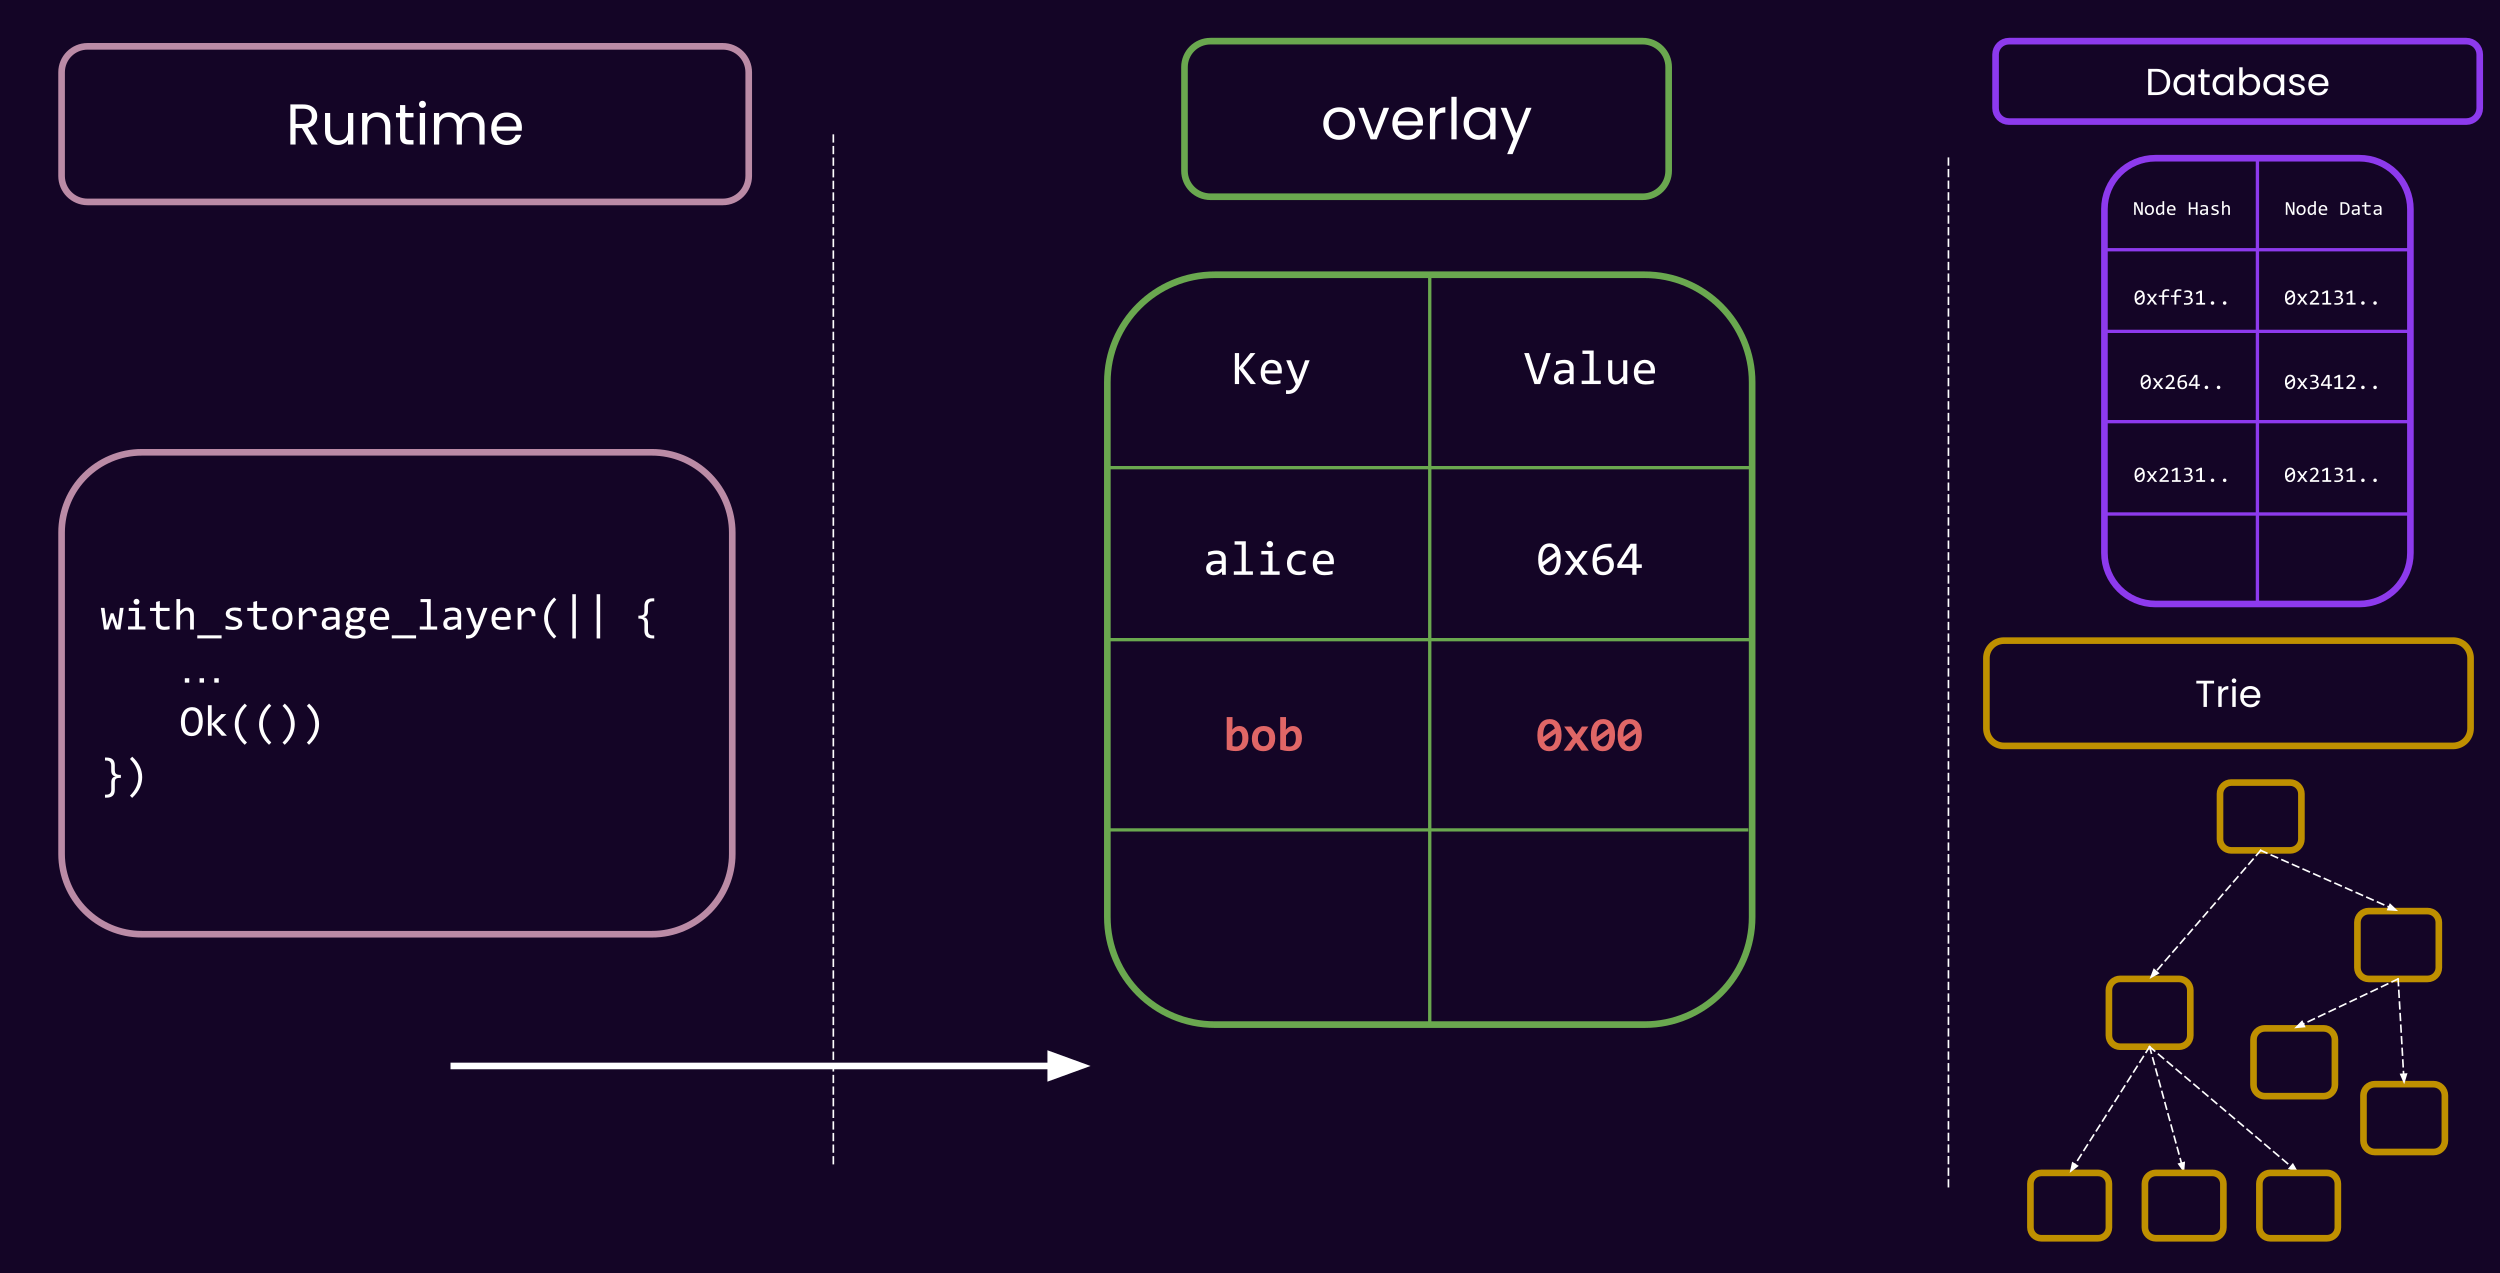 <svg version="1.1" viewBox="0.0 0.0 1507.108 767.654" fill="none" stroke="none" stroke-linecap="square" stroke-miterlimit="10" xmlns:xlink="http://www.w3.org/1999/xlink" xmlns="http://www.w3.org/2000/svg"><rect x="0.0" y="0.0" width="1507.108" height="767.654" fill="#333333" stroke="none"/><clipPath id="p.0"><path d="m0 0l1507.108 0l0 767.654l-1507.108 0l0 -767.654z" clip-rule="nonzero"/></clipPath><g clip-path="url(#p.0)"><path fill="#140526" d="m0 0l1507.108 0l0 767.654l-1507.108 0z" fill-rule="evenodd"/><path fill="#000000" fill-opacity="0.0" d="m1271.337 596.936l0 0c0 -3.763 3.051 -6.814 6.814 -6.814l35.443 0c1.807 0 3.54 0.718 4.818 1.996c1.278 1.278 1.996 3.011 1.996 4.818l0 27.254c0 3.763 -3.051 6.814 -6.814 6.814l-35.443 0c-3.763 0 -6.814 -3.051 -6.814 -6.814z" fill-rule="evenodd"/><path stroke="#bf9000" stroke-width="4.0" stroke-linejoin="round" stroke-linecap="butt" d="m1271.337 596.936l0 0c0 -3.763 3.051 -6.814 6.814 -6.814l35.443 0c1.807 0 3.54 0.718 4.818 1.996c1.278 1.278 1.996 3.011 1.996 4.818l0 27.254c0 3.763 -3.051 6.814 -6.814 6.814l-35.443 0c-3.763 0 -6.814 -3.051 -6.814 -6.814z" fill-rule="evenodd"/><path fill="#000000" fill-opacity="0.0" d="m1421.158 556.066l0 0c0 -3.763 3.051 -6.814 6.814 -6.814l35.443 0c1.807 0 3.54 0.718 4.818 1.996c1.278 1.278 1.996 3.011 1.996 4.818l0 27.254c0 3.763 -3.051 6.814 -6.814 6.814l-35.443 0c-3.763 0 -6.814 -3.051 -6.814 -6.814z" fill-rule="evenodd"/><path stroke="#bf9000" stroke-width="4.0" stroke-linejoin="round" stroke-linecap="butt" d="m1421.158 556.066l0 0c0 -3.763 3.051 -6.814 6.814 -6.814l35.443 0c1.807 0 3.54 0.718 4.818 1.996c1.278 1.278 1.996 3.011 1.996 4.818l0 27.254c0 3.763 -3.051 6.814 -6.814 6.814l-35.443 0c-3.763 0 -6.814 -3.051 -6.814 -6.814z" fill-rule="evenodd"/><path fill="#000000" fill-opacity="0.0" d="m1338.315 478.572l0 0c0 -3.763 3.051 -6.814 6.814 -6.814l35.443 0c1.807 0 3.54 0.718 4.818 1.996c1.278 1.278 1.996 3.011 1.996 4.818l0 27.254c0 3.763 -3.051 6.814 -6.814 6.814l-35.443 0c-3.763 0 -6.814 -3.051 -6.814 -6.814z" fill-rule="evenodd"/><path stroke="#bf9000" stroke-width="4.0" stroke-linejoin="round" stroke-linecap="butt" d="m1338.315 478.572l0 0c0 -3.763 3.051 -6.814 6.814 -6.814l35.443 0c1.807 0 3.54 0.718 4.818 1.996c1.278 1.278 1.996 3.011 1.996 4.818l0 27.254c0 3.763 -3.051 6.814 -6.814 6.814l-35.443 0c-3.763 0 -6.814 -3.051 -6.814 -6.814z" fill-rule="evenodd"/><path fill="#000000" fill-opacity="0.0" d="m1358.513 626.755l0 0c0 -3.763 3.051 -6.814 6.814 -6.814l35.443 0c1.807 0 3.54 0.718 4.818 1.996c1.278 1.278 1.996 3.011 1.996 4.818l0 27.254c0 3.763 -3.051 6.814 -6.814 6.814l-35.443 0c-3.763 0 -6.814 -3.051 -6.814 -6.814z" fill-rule="evenodd"/><path stroke="#bf9000" stroke-width="4.0" stroke-linejoin="round" stroke-linecap="butt" d="m1358.513 626.755l0 0c0 -3.763 3.051 -6.814 6.814 -6.814l35.443 0c1.807 0 3.54 0.718 4.818 1.996c1.278 1.278 1.996 3.011 1.996 4.818l0 27.254c0 3.763 -3.051 6.814 -6.814 6.814l-35.443 0c-3.763 0 -6.814 -3.051 -6.814 -6.814z" fill-rule="evenodd"/><path fill="#000000" fill-opacity="0.0" d="m1362.85 512.64l-66.992 77.48" fill-rule="evenodd"/><path stroke="#ffffff" stroke-width="1.0" stroke-linejoin="round" stroke-linecap="butt" stroke-dasharray="4.0,3.0" d="m1362.85 512.64l-63.068 72.942" fill-rule="evenodd"/><path fill="#ffffff" stroke="#ffffff" stroke-width="1.0" stroke-linecap="butt" d="m1298.533 584.502l-1.719 4.513l4.218 -2.353z" fill-rule="evenodd"/><path fill="#000000" fill-opacity="0.0" d="m1362.85 512.64l82.835 36.598" fill-rule="evenodd"/><path stroke="#ffffff" stroke-width="1.0" stroke-linejoin="round" stroke-linecap="butt" stroke-dasharray="4.0,3.0" d="m1362.85 512.64l77.347 34.174" fill-rule="evenodd"/><path fill="#ffffff" stroke="#ffffff" stroke-width="1.0" stroke-linecap="butt" d="m1439.529 548.325l4.818 0.323l-3.483 -3.345z" fill-rule="evenodd"/><path fill="#000000" fill-opacity="0.0" d="m1295.872 631.004l20.819 76.063" fill-rule="evenodd"/><path stroke="#ffffff" stroke-width="1.0" stroke-linejoin="round" stroke-linecap="butt" stroke-dasharray="4.0,3.0" d="m1295.872 631.004l19.235 70.276" fill-rule="evenodd"/><path fill="#ffffff" stroke="#ffffff" stroke-width="1.0" stroke-linecap="butt" d="m1313.514 701.716l2.791 3.941l0.395 -4.813z" fill-rule="evenodd"/><path fill="#000000" fill-opacity="0.0" d="m1445.693 590.134l-62.646 29.795" fill-rule="evenodd"/><path stroke="#ffffff" stroke-width="1.0" stroke-linejoin="round" stroke-linecap="butt" stroke-dasharray="4.0,3.0" d="m1445.693 590.134l-57.227 27.218" fill-rule="evenodd"/><path fill="#ffffff" stroke="#ffffff" stroke-width="1.0" stroke-linecap="butt" d="m1387.757 615.861l-3.389 3.441l4.808 -0.458z" fill-rule="evenodd"/><path fill="#000000" fill-opacity="0.0" d="m1424.803 660.405l0 0c0 -3.763 3.051 -6.814 6.814 -6.814l35.443 0c1.807 0 3.54 0.718 4.818 1.996c1.278 1.278 1.996 3.011 1.996 4.818l0 27.254c0 3.763 -3.051 6.814 -6.814 6.814l-35.443 0c-3.763 0 -6.814 -3.051 -6.814 -6.814z" fill-rule="evenodd"/><path stroke="#bf9000" stroke-width="4.0" stroke-linejoin="round" stroke-linecap="butt" d="m1424.803 660.405l0 0c0 -3.763 3.051 -6.814 6.814 -6.814l35.443 0c1.807 0 3.54 0.718 4.818 1.996c1.278 1.278 1.996 3.011 1.996 4.818l0 27.254c0 3.763 -3.051 6.814 -6.814 6.814l-35.443 0c-3.763 0 -6.814 -3.051 -6.814 -6.814z" fill-rule="evenodd"/><path fill="#000000" fill-opacity="0.0" d="m1445.693 590.134l3.654 63.465" fill-rule="evenodd"/><path stroke="#ffffff" stroke-width="1.0" stroke-linejoin="round" stroke-linecap="butt" stroke-dasharray="4.0,3.0" d="m1445.693 590.134l3.309 57.475" fill-rule="evenodd"/><path fill="#ffffff" stroke="#ffffff" stroke-width="1.0" stroke-linecap="butt" d="m1447.353 647.703l1.91 4.436l1.388 -4.626z" fill-rule="evenodd"/><path fill="#000000" fill-opacity="0.0" d="m1224.032 713.644l0 0c0 -3.627 2.94 -6.567 6.567 -6.567l34.173 0c1.742 0 3.412 0.692 4.644 1.923c1.232 1.232 1.923 2.902 1.923 4.644l0 26.267c0 3.627 -2.94 6.567 -6.567 6.567l-34.173 0c-3.627 0 -6.567 -2.94 -6.567 -6.567z" fill-rule="evenodd"/><path stroke="#bf9000" stroke-width="4.0" stroke-linejoin="round" stroke-linecap="butt" d="m1224.032 713.644l0 0c0 -3.627 2.94 -6.567 6.567 -6.567l34.173 0c1.742 0 3.412 0.692 4.644 1.923c1.232 1.232 1.923 2.902 1.923 4.644l0 26.267c0 3.627 -2.94 6.567 -6.567 6.567l-34.173 0c-3.627 0 -6.567 -2.94 -6.567 -6.567z" fill-rule="evenodd"/><path fill="#000000" fill-opacity="0.0" d="m1295.872 631.004l-48.189 76.063" fill-rule="evenodd"/><path stroke="#ffffff" stroke-width="1.0" stroke-linejoin="round" stroke-linecap="butt" stroke-dasharray="4.0,3.0" d="m1295.872 631.004l-44.978 70.995" fill-rule="evenodd"/><path fill="#ffffff" stroke="#ffffff" stroke-width="1.0" stroke-linecap="butt" d="m1249.499 701.115l-1.033 4.718l3.824 -2.95z" fill-rule="evenodd"/><path fill="#000000" fill-opacity="0.0" d="m1293.041 713.644l0 0c0 -3.627 2.94 -6.567 6.567 -6.567l34.173 0c1.742 0 3.412 0.692 4.644 1.923c1.231 1.232 1.923 2.902 1.923 4.644l0 26.267c0 3.627 -2.94 6.567 -6.567 6.567l-34.173 0c-3.627 0 -6.567 -2.94 -6.567 -6.567z" fill-rule="evenodd"/><path stroke="#bf9000" stroke-width="4.0" stroke-linejoin="round" stroke-linecap="butt" d="m1293.041 713.644l0 0c0 -3.627 2.94 -6.567 6.567 -6.567l34.173 0c1.742 0 3.412 0.692 4.644 1.923c1.231 1.232 1.923 2.902 1.923 4.644l0 26.267c0 3.627 -2.94 6.567 -6.567 6.567l-34.173 0c-3.627 0 -6.567 -2.94 -6.567 -6.567z" fill-rule="evenodd"/><path fill="#000000" fill-opacity="0.0" d="m1295.872 631.004l89.827 76.063" fill-rule="evenodd"/><path stroke="#ffffff" stroke-width="1.0" stroke-linejoin="round" stroke-linecap="butt" stroke-dasharray="4.0,3.0" d="m1295.872 631.004l85.248 72.186" fill-rule="evenodd"/><path fill="#ffffff" stroke="#ffffff" stroke-width="1.0" stroke-linecap="butt" d="m1380.053 704.45l4.531 1.672l-2.396 -4.193z" fill-rule="evenodd"/><path fill="#000000" fill-opacity="0.0" d="m1362.053 713.644l0 0c0 -3.627 2.94 -6.567 6.567 -6.567l34.173 0c1.742 0 3.412 0.692 4.644 1.923c1.232 1.232 1.923 2.902 1.923 4.644l0 26.267c0 3.627 -2.94 6.567 -6.567 6.567l-34.173 0c-3.627 0 -6.567 -2.94 -6.567 -6.567z" fill-rule="evenodd"/><path stroke="#bf9000" stroke-width="4.0" stroke-linejoin="round" stroke-linecap="butt" d="m1362.053 713.644l0 0c0 -3.627 2.94 -6.567 6.567 -6.567l34.173 0c1.742 0 3.412 0.692 4.644 1.923c1.232 1.232 1.923 2.902 1.923 4.644l0 26.267c0 3.627 -2.94 6.567 -6.567 6.567l-34.173 0c-3.627 0 -6.567 -2.94 -6.567 -6.567z" fill-rule="evenodd"/><path fill="#000000" fill-opacity="0.0" d="m1268.641 126.118l0 0c0 -16.979 13.764 -30.743 30.743 -30.743l122.968 0l0 0c8.154 0 15.973 3.239 21.739 9.004c5.765 5.765 9.004 13.585 9.004 21.738l0 207.24c0 16.979 -13.764 30.743 -30.743 30.743l-122.968 0c-16.979 0 -30.743 -13.764 -30.743 -30.743z" fill-rule="evenodd"/><path stroke="#8d3aed" stroke-width="4.0" stroke-linejoin="round" stroke-linecap="butt" d="m1268.641 126.118l0 0c0 -16.979 13.764 -30.743 30.743 -30.743l122.968 0l0 0c8.154 0 15.973 3.239 21.739 9.004c5.765 5.765 9.004 13.585 9.004 21.738l0 207.24c0 16.979 -13.764 30.743 -30.743 30.743l-122.968 0c-16.979 0 -30.743 -13.764 -30.743 -30.743z" fill-rule="evenodd"/><path fill="#000000" fill-opacity="0.0" d="m1269.559 150.56l182.896 0" fill-rule="evenodd"/><path stroke="#8d3aed" stroke-width="2.0" stroke-linejoin="round" stroke-linecap="butt" d="m1269.559 150.56l182.896 0" fill-rule="evenodd"/><path fill="#000000" fill-opacity="0.0" d="m1269.559 199.765l182.896 0" fill-rule="evenodd"/><path stroke="#8d3aed" stroke-width="2.0" stroke-linejoin="round" stroke-linecap="butt" d="m1269.559 199.765l182.896 0" fill-rule="evenodd"/><path fill="#000000" fill-opacity="0.0" d="m1268.641 254.183l182.896 0" fill-rule="evenodd"/><path stroke="#8d3aed" stroke-width="2.0" stroke-linejoin="round" stroke-linecap="butt" d="m1268.641 254.183l182.896 0" fill-rule="evenodd"/><path fill="#000000" fill-opacity="0.0" d="m1269.559 309.875l182.896 0" fill-rule="evenodd"/><path stroke="#8d3aed" stroke-width="2.0" stroke-linejoin="round" stroke-linecap="butt" d="m1269.559 309.875l182.896 0" fill-rule="evenodd"/><path fill="#000000" fill-opacity="0.0" d="m1360.868 95.375l0 268.725" fill-rule="evenodd"/><path stroke="#8d3aed" stroke-width="2.0" stroke-linejoin="round" stroke-linecap="butt" d="m1360.868 95.375l0 268.725" fill-rule="evenodd"/><path fill="#000000" fill-opacity="0.0" d="m1270.198 109.021l90.669 0l0 33.931l-90.669 0z" fill-rule="evenodd"/><path fill="#ffffff" d="m1291.75 129.541l-1.359 0l-2.234 -4.781l-0.641 -1.531l0 3.859l0 2.453l-0.969 0l0 -7.656l1.344 0l2.125 4.516l0.766 1.75l0 -4.094l0 -2.172l0.969 0l0 7.656zm6.754 -2.984q0 0.688 -0.203 1.266q-0.188 0.562 -0.547 0.969q-0.359 0.406 -0.891 0.641q-0.516 0.219 -1.188 0.219q-0.625 0 -1.125 -0.188q-0.5 -0.203 -0.859 -0.578q-0.344 -0.391 -0.531 -0.953q-0.172 -0.562 -0.172 -1.297q0 -0.688 0.188 -1.25q0.188 -0.562 0.547 -0.969q0.375 -0.406 0.891 -0.625q0.531 -0.234 1.188 -0.234q0.625 0 1.125 0.203q0.516 0.188 0.859 0.562q0.344 0.375 0.531 0.938q0.188 0.562 0.188 1.297zm-1.047 0.047q0 -0.547 -0.125 -0.953q-0.109 -0.406 -0.344 -0.672q-0.219 -0.281 -0.547 -0.422q-0.312 -0.141 -0.703 -0.141q-0.453 0 -0.781 0.188q-0.328 0.172 -0.531 0.469q-0.203 0.297 -0.312 0.703q-0.094 0.391 -0.094 0.828q0 0.547 0.125 0.953q0.125 0.406 0.344 0.688q0.219 0.266 0.531 0.406q0.328 0.141 0.719 0.141q0.453 0 0.781 -0.172q0.328 -0.188 0.531 -0.484q0.219 -0.312 0.312 -0.703q0.094 -0.391 0.094 -0.828zm2.223 0.125q0 -0.75 0.203 -1.328q0.203 -0.594 0.578 -0.984q0.391 -0.406 0.906 -0.609q0.531 -0.219 1.188 -0.219q0.281 0 0.547 0.031q0.281 0.031 0.547 0.109l0 -2.469l1.016 0l0 8.281l-0.906 0l-0.031 -1.109q-0.438 0.609 -0.938 0.922q-0.484 0.297 -1.078 0.297q-0.5 0 -0.891 -0.203q-0.375 -0.219 -0.641 -0.594q-0.25 -0.391 -0.375 -0.922q-0.125 -0.547 -0.125 -1.203zm1.047 -0.078q0 1.078 0.312 1.609q0.312 0.516 0.891 0.516q0.375 0 0.797 -0.344q0.438 -0.344 0.922 -1.031l0 -2.734q-0.25 -0.109 -0.562 -0.172q-0.297 -0.062 -0.594 -0.062q-0.844 0 -1.312 0.547q-0.453 0.531 -0.453 1.672zm10.816 -0.359q0 0.219 -0.016 0.359q0 0.141 0 0.281l-4.141 0q0 0.891 0.5 1.375q0.516 0.484 1.453 0.484q0.266 0 0.516 -0.016q0.266 -0.016 0.5 -0.047q0.25 -0.047 0.469 -0.078q0.219 -0.047 0.406 -0.109l0 0.844q-0.422 0.109 -0.953 0.188q-0.516 0.078 -1.078 0.078q-0.75 0 -1.297 -0.203q-0.547 -0.219 -0.906 -0.594q-0.344 -0.391 -0.516 -0.953q-0.156 -0.578 -0.156 -1.297q0 -0.609 0.172 -1.156q0.188 -0.562 0.531 -0.984q0.344 -0.422 0.828 -0.656q0.5 -0.25 1.141 -0.25q0.609 0 1.078 0.188q0.484 0.188 0.812 0.547q0.328 0.359 0.484 0.875q0.172 0.5 0.172 1.125zm-1.062 -0.156q0.016 -0.391 -0.078 -0.703q-0.094 -0.328 -0.297 -0.562q-0.188 -0.234 -0.484 -0.359q-0.281 -0.141 -0.672 -0.141q-0.328 0 -0.609 0.125q-0.281 0.125 -0.484 0.359q-0.188 0.234 -0.312 0.562q-0.125 0.328 -0.156 0.719l3.094 0zm14.305 3.406l-1.047 0l0 -3.516l-3.219 0l0 3.516l-1.031 0l0 -7.656l1.031 0l0 3.234l3.219 0l0 -3.234l1.047 0l0 7.656zm5.363 0l-0.031 -0.797q-0.469 0.484 -0.969 0.703q-0.5 0.203 -1.047 0.203q-0.5 0 -0.859 -0.125q-0.359 -0.141 -0.594 -0.359q-0.219 -0.234 -0.328 -0.531q-0.109 -0.312 -0.109 -0.672q0 -0.875 0.656 -1.375q0.656 -0.5 1.953 -0.5l1.219 0l0 -0.516q0 -0.531 -0.344 -0.844q-0.328 -0.312 -1.016 -0.312q-0.5 0 -0.984 0.109q-0.484 0.109 -1.0 0.328l0 -0.922q0.203 -0.078 0.438 -0.141q0.234 -0.062 0.5 -0.109q0.266 -0.062 0.547 -0.094q0.297 -0.031 0.578 -0.031q0.547 0 0.969 0.125q0.422 0.109 0.719 0.344q0.297 0.234 0.453 0.609q0.156 0.359 0.156 0.844l0 4.062l-0.906 0zm-0.109 -2.672l-1.297 0q-0.375 0 -0.656 0.078q-0.281 0.062 -0.453 0.203q-0.172 0.141 -0.266 0.344q-0.078 0.188 -0.078 0.438q0 0.172 0.047 0.328q0.062 0.156 0.172 0.281q0.125 0.109 0.312 0.188q0.188 0.062 0.453 0.062q0.344 0 0.797 -0.203q0.469 -0.219 0.969 -0.688l0 -1.031zm7.582 1.062q0 0.312 -0.109 0.562q-0.094 0.25 -0.281 0.438q-0.188 0.188 -0.422 0.328q-0.234 0.125 -0.516 0.219q-0.266 0.094 -0.562 0.125q-0.281 0.047 -0.562 0.047q-0.594 0 -1.094 -0.062q-0.5 -0.047 -0.984 -0.172l0 -0.938q0.516 0.156 1.031 0.234q0.516 0.078 1.016 0.078q0.734 0 1.078 -0.203q0.359 -0.203 0.359 -0.578q0 -0.156 -0.062 -0.281q-0.047 -0.125 -0.203 -0.234q-0.141 -0.109 -0.453 -0.234q-0.312 -0.125 -0.844 -0.281q-0.391 -0.125 -0.734 -0.266q-0.328 -0.156 -0.578 -0.359q-0.25 -0.203 -0.391 -0.469q-0.141 -0.281 -0.141 -0.656q0 -0.25 0.109 -0.547q0.125 -0.297 0.391 -0.547q0.281 -0.25 0.75 -0.406q0.469 -0.172 1.172 -0.172q0.344 0 0.766 0.047q0.422 0.031 0.875 0.125l0 0.906q-0.469 -0.125 -0.906 -0.172q-0.422 -0.062 -0.75 -0.062q-0.375 0 -0.641 0.062q-0.25 0.062 -0.422 0.172q-0.156 0.094 -0.234 0.234q-0.062 0.125 -0.062 0.281q0 0.172 0.062 0.297q0.062 0.125 0.219 0.25q0.172 0.109 0.469 0.234q0.297 0.125 0.781 0.266q0.531 0.156 0.875 0.328q0.359 0.156 0.578 0.359q0.234 0.203 0.328 0.469q0.094 0.25 0.094 0.578zm6.676 1.609l-1.031 0l0 -3.75q0 -0.688 -0.25 -1.016q-0.25 -0.344 -0.734 -0.344q-0.203 0 -0.391 0.062q-0.172 0.047 -0.359 0.188q-0.188 0.141 -0.422 0.375q-0.234 0.234 -0.531 0.578l0 3.906l-1.016 0l0 -8.281l1.016 0l0 2.391l-0.031 0.938q0.234 -0.297 0.469 -0.484q0.234 -0.203 0.469 -0.328q0.234 -0.125 0.469 -0.172q0.234 -0.047 0.5 -0.047q0.875 0 1.359 0.531q0.484 0.531 0.484 1.609l0 3.844z" fill-rule="nonzero"/><path fill="#000000" fill-opacity="0.0" d="m1360.868 109.021l92.227 0l0 33.931l-92.227 0z" fill-rule="evenodd"/><path fill="#ffffff" d="m1383.198 129.541l-1.359 0l-2.234 -4.781l-0.641 -1.531l0 3.859l0 2.453l-0.969 0l0 -7.656l1.344 0l2.125 4.516l0.766 1.75l0 -4.094l0 -2.172l0.969 0l0 7.656zm6.754 -2.984q0 0.688 -0.203 1.266q-0.188 0.562 -0.547 0.969q-0.359 0.406 -0.891 0.641q-0.516 0.219 -1.188 0.219q-0.625 0 -1.125 -0.188q-0.5 -0.203 -0.859 -0.578q-0.344 -0.391 -0.531 -0.953q-0.172 -0.562 -0.172 -1.297q0 -0.688 0.188 -1.25q0.188 -0.562 0.547 -0.969q0.375 -0.406 0.891 -0.625q0.531 -0.234 1.188 -0.234q0.625 0 1.125 0.203q0.516 0.188 0.859 0.562q0.344 0.375 0.531 0.938q0.188 0.562 0.188 1.297zm-1.047 0.047q0 -0.547 -0.125 -0.953q-0.109 -0.406 -0.344 -0.672q-0.219 -0.281 -0.547 -0.422q-0.312 -0.141 -0.703 -0.141q-0.453 0 -0.781 0.188q-0.328 0.172 -0.531 0.469q-0.203 0.297 -0.312 0.703q-0.094 0.391 -0.094 0.828q0 0.547 0.125 0.953q0.125 0.406 0.344 0.688q0.219 0.266 0.531 0.406q0.328 0.141 0.719 0.141q0.453 0 0.781 -0.172q0.328 -0.188 0.531 -0.484q0.219 -0.312 0.312 -0.703q0.094 -0.391 0.094 -0.828zm2.223 0.125q0 -0.75 0.203 -1.328q0.203 -0.594 0.578 -0.984q0.391 -0.406 0.906 -0.609q0.531 -0.219 1.188 -0.219q0.281 0 0.547 0.031q0.281 0.031 0.547 0.109l0 -2.469l1.016 0l0 8.281l-0.906 0l-0.031 -1.109q-0.438 0.609 -0.938 0.922q-0.484 0.297 -1.078 0.297q-0.5 0 -0.891 -0.203q-0.375 -0.219 -0.641 -0.594q-0.25 -0.391 -0.375 -0.922q-0.125 -0.547 -0.125 -1.203zm1.047 -0.078q0 1.078 0.312 1.609q0.312 0.516 0.891 0.516q0.375 0 0.797 -0.344q0.438 -0.344 0.922 -1.031l0 -2.734q-0.25 -0.109 -0.562 -0.172q-0.297 -0.062 -0.594 -0.062q-0.844 0 -1.312 0.547q-0.453 0.531 -0.453 1.672zm10.816 -0.359q0 0.219 -0.016 0.359q0 0.141 0 0.281l-4.141 0q0 0.891 0.5 1.375q0.516 0.484 1.453 0.484q0.266 0 0.516 -0.016q0.266 -0.016 0.5 -0.047q0.25 -0.047 0.469 -0.078q0.219 -0.047 0.406 -0.109l0 0.844q-0.422 0.109 -0.953 0.188q-0.516 0.078 -1.078 0.078q-0.75 0 -1.297 -0.203q-0.547 -0.219 -0.906 -0.594q-0.344 -0.391 -0.516 -0.953q-0.156 -0.578 -0.156 -1.297q0 -0.609 0.172 -1.156q0.188 -0.562 0.531 -0.984q0.344 -0.422 0.828 -0.656q0.5 -0.25 1.141 -0.25q0.609 0 1.078 0.188q0.484 0.188 0.812 0.547q0.328 0.359 0.484 0.875q0.172 0.5 0.172 1.125zm-1.062 -0.156q0.016 -0.391 -0.078 -0.703q-0.094 -0.328 -0.297 -0.562q-0.188 -0.234 -0.484 -0.359q-0.281 -0.141 -0.672 -0.141q-0.328 0 -0.609 0.125q-0.281 0.125 -0.484 0.359q-0.188 0.234 -0.312 0.562q-0.125 0.328 -0.156 0.719l3.094 0zm14.523 -0.516q0 0.562 -0.094 1.062q-0.078 0.5 -0.266 0.938q-0.188 0.438 -0.484 0.797q-0.297 0.344 -0.734 0.594q-0.438 0.25 -1.016 0.391q-0.562 0.141 -1.297 0.141l-1.641 0l0 -7.656l1.969 0q1.797 0 2.672 0.922q0.891 0.922 0.891 2.812zm-1.094 0.078q0 -0.812 -0.156 -1.375q-0.156 -0.562 -0.469 -0.906q-0.297 -0.344 -0.766 -0.5q-0.469 -0.156 -1.109 -0.156l-0.891 0l0 5.875l0.781 0q2.609 0 2.609 -2.938zm6.238 3.844l-0.031 -0.797q-0.469 0.484 -0.969 0.703q-0.5 0.203 -1.047 0.203q-0.5 0 -0.859 -0.125q-0.359 -0.141 -0.594 -0.359q-0.219 -0.234 -0.328 -0.531q-0.109 -0.312 -0.109 -0.672q0 -0.875 0.656 -1.375q0.656 -0.5 1.953 -0.5l1.219 0l0 -0.516q0 -0.531 -0.344 -0.844q-0.328 -0.312 -1.016 -0.312q-0.5 0 -0.984 0.109q-0.484 0.109 -1.0 0.328l0 -0.922q0.203 -0.078 0.438 -0.141q0.234 -0.062 0.5 -0.109q0.266 -0.062 0.547 -0.094q0.297 -0.031 0.578 -0.031q0.547 0 0.969 0.125q0.422 0.109 0.719 0.344q0.297 0.234 0.453 0.609q0.156 0.359 0.156 0.844l0 4.062l-0.906 0zm-0.109 -2.672l-1.297 0q-0.375 0 -0.656 0.078q-0.281 0.062 -0.453 0.203q-0.172 0.141 -0.266 0.344q-0.078 0.188 -0.078 0.438q0 0.172 0.047 0.328q0.062 0.156 0.172 0.281q0.125 0.109 0.312 0.188q0.188 0.062 0.453 0.062q0.344 0 0.797 -0.203q0.469 -0.219 0.969 -0.688l0 -1.031zm7.66 2.594q-0.344 0.078 -0.719 0.109q-0.359 0.047 -0.734 0.047q-1.109 0 -1.656 -0.5q-0.547 -0.5 -0.547 -1.531l0 -3.078l-1.641 0l0 -0.859l1.641 0l0 -1.609l1.016 -0.266l0 1.875l2.641 0l0 0.859l-2.641 0l0 2.984q0 0.641 0.328 0.953q0.344 0.312 1.0 0.312q0.281 0 0.609 -0.047q0.344 -0.047 0.703 -0.141l0 0.891zm5.645 0.078l-0.031 -0.797q-0.469 0.484 -0.969 0.703q-0.5 0.203 -1.047 0.203q-0.5 0 -0.859 -0.125q-0.359 -0.141 -0.594 -0.359q-0.219 -0.234 -0.328 -0.531q-0.109 -0.312 -0.109 -0.672q0 -0.875 0.656 -1.375q0.656 -0.5 1.953 -0.5l1.219 0l0 -0.516q0 -0.531 -0.344 -0.844q-0.328 -0.312 -1.016 -0.312q-0.5 0 -0.984 0.109q-0.484 0.109 -1.0 0.328l0 -0.922q0.203 -0.078 0.438 -0.141q0.234 -0.062 0.5 -0.109q0.266 -0.062 0.547 -0.094q0.297 -0.031 0.578 -0.031q0.547 0 0.969 0.125q0.422 0.109 0.719 0.344q0.297 0.234 0.453 0.609q0.156 0.359 0.156 0.844l0 4.062l-0.906 0zm-0.109 -2.672l-1.297 0q-0.375 0 -0.656 0.078q-0.281 0.062 -0.453 0.203q-0.172 0.141 -0.266 0.344q-0.078 0.188 -0.078 0.438q0 0.172 0.047 0.328q0.062 0.156 0.172 0.281q0.125 0.109 0.312 0.188q0.188 0.062 0.453 0.062q0.344 0 0.797 -0.203q0.469 -0.219 0.969 -0.688l0 -1.031z" fill-rule="nonzero"/><path fill="#000000" fill-opacity="0.0" d="m1270.198 268.707l90.669 0l0 35.544l-90.669 0z" fill-rule="evenodd"/><path fill="#ffffff" d="m1292.972 286.257q0 0.969 -0.203 1.781q-0.188 0.797 -0.578 1.375q-0.391 0.578 -0.984 0.891q-0.594 0.312 -1.391 0.312q-0.672 0 -1.234 -0.25q-0.562 -0.25 -0.969 -0.781q-0.391 -0.547 -0.609 -1.375q-0.203 -0.828 -0.203 -1.953q0 -0.969 0.188 -1.781q0.203 -0.812 0.594 -1.375q0.391 -0.578 0.984 -0.891q0.594 -0.328 1.391 -0.328q0.672 0 1.234 0.266q0.562 0.25 0.953 0.797q0.406 0.531 0.609 1.359q0.219 0.828 0.219 1.953zm-1.141 0.047q0 -0.234 -0.016 -0.453q-0.016 -0.219 -0.031 -0.422l-3.609 2.672q0.109 0.344 0.25 0.641q0.156 0.281 0.359 0.484q0.219 0.203 0.484 0.312q0.266 0.109 0.609 0.109q0.453 0 0.812 -0.203q0.359 -0.219 0.609 -0.641q0.266 -0.422 0.391 -1.047q0.141 -0.641 0.141 -1.453zm-3.891 -0.078q0 0.188 0 0.391q0 0.203 0.031 0.391l3.594 -2.656q-0.094 -0.328 -0.25 -0.594q-0.141 -0.281 -0.359 -0.484q-0.203 -0.203 -0.469 -0.312q-0.266 -0.109 -0.609 -0.109q-0.438 0 -0.797 0.219q-0.359 0.219 -0.625 0.641q-0.25 0.422 -0.391 1.062q-0.125 0.625 -0.125 1.453zm12.547 4.281l-1.516 0l-1.766 -2.5l-1.734 2.5l-1.469 0l2.531 -3.281l-2.406 -3.25l1.453 0l1.703 2.516l1.688 -2.516l1.406 0l-2.453 3.281l2.562 3.25zm6.953 0l-5.609 0l0 -1.016l2.203 -2.188q0.547 -0.531 0.875 -0.922q0.344 -0.391 0.531 -0.703q0.188 -0.328 0.25 -0.609q0.062 -0.297 0.062 -0.625q0 -0.312 -0.078 -0.594q-0.078 -0.281 -0.266 -0.5q-0.172 -0.219 -0.453 -0.344q-0.281 -0.125 -0.672 -0.125q-0.531 0 -0.984 0.25q-0.438 0.234 -0.812 0.625l-0.625 -0.75q0.484 -0.516 1.109 -0.812q0.641 -0.312 1.469 -0.312q0.562 0 1.031 0.172q0.469 0.172 0.797 0.5q0.344 0.312 0.531 0.781q0.188 0.453 0.188 1.031q0 0.484 -0.141 0.906q-0.125 0.406 -0.391 0.828q-0.266 0.406 -0.672 0.859q-0.391 0.438 -0.938 0.969l-1.547 1.5l4.141 0l0 1.078zm7.25 0l-5.344 0l0 -1.047l2.188 0l0 -6.219l-2.031 1.109l-0.422 -0.969l2.703 -1.422l1.016 0l0 7.5l1.891 0l0 1.047zm7.234 -2.578q0 0.547 -0.234 1.047q-0.219 0.484 -0.672 0.859q-0.453 0.359 -1.141 0.578q-0.688 0.203 -1.609 0.203q-0.516 0 -0.922 -0.031q-0.391 -0.031 -0.75 -0.078l0 -1.016q0.406 0.078 0.859 0.125q0.453 0.031 0.922 0.031q0.625 0 1.078 -0.109q0.453 -0.125 0.734 -0.328q0.297 -0.219 0.422 -0.531q0.141 -0.312 0.141 -0.688q0 -0.359 -0.156 -0.609q-0.156 -0.266 -0.453 -0.438q-0.281 -0.172 -0.672 -0.266q-0.391 -0.094 -0.859 -0.094l-0.969 0l0 -0.922l0.984 0q0.375 0 0.688 -0.094q0.328 -0.109 0.547 -0.297q0.234 -0.188 0.344 -0.469q0.125 -0.281 0.125 -0.625q0 -0.688 -0.422 -1.0q-0.406 -0.312 -1.219 -0.312q-0.422 0 -0.891 0.094q-0.453 0.078 -0.969 0.25l0 -1.0q0.219 -0.078 0.469 -0.141q0.25 -0.062 0.5 -0.094q0.25 -0.047 0.5 -0.062q0.25 -0.031 0.469 -0.031q0.688 0 1.203 0.156q0.516 0.141 0.859 0.422q0.344 0.266 0.516 0.656q0.172 0.391 0.172 0.875q0 0.734 -0.375 1.234q-0.375 0.484 -1.016 0.781q0.328 0.047 0.641 0.203q0.328 0.156 0.578 0.406q0.266 0.234 0.422 0.578q0.156 0.328 0.156 0.734zm7.422 2.578l-5.344 0l0 -1.047l2.188 0l0 -6.219l-2.031 1.109l-0.422 -0.969l2.703 -1.422l1.016 0l0 7.5l1.891 0l0 1.047zm4.453 -2.047q0.219 0 0.422 0.094q0.203 0.078 0.344 0.234q0.141 0.141 0.219 0.344q0.094 0.188 0.094 0.422q0 0.219 -0.094 0.422q-0.078 0.188 -0.219 0.344q-0.141 0.141 -0.344 0.219q-0.203 0.078 -0.422 0.078q-0.219 0 -0.422 -0.078q-0.188 -0.078 -0.344 -0.219q-0.141 -0.156 -0.234 -0.344q-0.078 -0.203 -0.078 -0.422q0 -0.234 0.078 -0.422q0.094 -0.203 0.234 -0.344q0.156 -0.156 0.344 -0.234q0.203 -0.094 0.422 -0.094zm7.328 0q0.219 0 0.422 0.094q0.203 0.078 0.344 0.234q0.141 0.141 0.219 0.344q0.094 0.188 0.094 0.422q0 0.219 -0.094 0.422q-0.078 0.188 -0.219 0.344q-0.141 0.141 -0.344 0.219q-0.203 0.078 -0.422 0.078q-0.219 0 -0.422 -0.078q-0.188 -0.078 -0.344 -0.219q-0.141 -0.156 -0.234 -0.344q-0.078 -0.203 -0.078 -0.422q0 -0.234 0.078 -0.422q0.094 -0.203 0.234 -0.344q0.156 -0.156 0.344 -0.234q0.203 -0.094 0.422 -0.094z" fill-rule="nonzero"/><path fill="#000000" fill-opacity="0.0" d="m1360.868 268.707l90.669 0l0 35.544l-90.669 0z" fill-rule="evenodd"/><path fill="#ffffff" d="m1383.641 286.257q0 0.969 -0.203 1.781q-0.188 0.797 -0.578 1.375q-0.391 0.578 -0.984 0.891q-0.594 0.312 -1.391 0.312q-0.672 0 -1.234 -0.25q-0.562 -0.25 -0.969 -0.781q-0.391 -0.547 -0.609 -1.375q-0.203 -0.828 -0.203 -1.953q0 -0.969 0.188 -1.781q0.203 -0.812 0.594 -1.375q0.391 -0.578 0.984 -0.891q0.594 -0.328 1.391 -0.328q0.672 0 1.234 0.266q0.562 0.25 0.953 0.797q0.406 0.531 0.609 1.359q0.219 0.828 0.219 1.953zm-1.141 0.047q0 -0.234 -0.016 -0.453q-0.016 -0.219 -0.031 -0.422l-3.609 2.672q0.109 0.344 0.25 0.641q0.156 0.281 0.359 0.484q0.219 0.203 0.484 0.312q0.266 0.109 0.609 0.109q0.453 0 0.812 -0.203q0.359 -0.219 0.609 -0.641q0.266 -0.422 0.391 -1.047q0.141 -0.641 0.141 -1.453zm-3.891 -0.078q0 0.188 0 0.391q0 0.203 0.031 0.391l3.594 -2.656q-0.094 -0.328 -0.25 -0.594q-0.141 -0.281 -0.359 -0.484q-0.203 -0.203 -0.469 -0.312q-0.266 -0.109 -0.609 -0.109q-0.438 0 -0.797 0.219q-0.359 0.219 -0.625 0.641q-0.25 0.422 -0.391 1.062q-0.125 0.625 -0.125 1.453zm12.547 4.281l-1.516 0l-1.766 -2.5l-1.734 2.5l-1.469 0l2.531 -3.281l-2.406 -3.25l1.453 0l1.703 2.516l1.688 -2.516l1.406 0l-2.453 3.281l2.562 3.25zm6.953 0l-5.609 0l0 -1.016l2.203 -2.188q0.547 -0.531 0.875 -0.922q0.344 -0.391 0.531 -0.703q0.188 -0.328 0.25 -0.609q0.062 -0.297 0.062 -0.625q0 -0.312 -0.078 -0.594q-0.078 -0.281 -0.266 -0.5q-0.172 -0.219 -0.453 -0.344q-0.281 -0.125 -0.672 -0.125q-0.531 0 -0.984 0.25q-0.438 0.234 -0.812 0.625l-0.625 -0.75q0.484 -0.516 1.109 -0.812q0.641 -0.312 1.469 -0.312q0.562 0 1.031 0.172q0.469 0.172 0.797 0.5q0.344 0.312 0.531 0.781q0.188 0.453 0.188 1.031q0 0.484 -0.141 0.906q-0.125 0.406 -0.391 0.828q-0.266 0.406 -0.672 0.859q-0.391 0.438 -0.938 0.969l-1.547 1.5l4.141 0l0 1.078zm7.25 0l-5.344 0l0 -1.047l2.188 0l0 -6.219l-2.031 1.109l-0.422 -0.969l2.703 -1.422l1.016 0l0 7.5l1.891 0l0 1.047zm7.234 -2.578q0 0.547 -0.234 1.047q-0.219 0.484 -0.672 0.859q-0.453 0.359 -1.141 0.578q-0.688 0.203 -1.609 0.203q-0.516 0 -0.922 -0.031q-0.391 -0.031 -0.75 -0.078l0 -1.016q0.406 0.078 0.859 0.125q0.453 0.031 0.922 0.031q0.625 0 1.078 -0.109q0.453 -0.125 0.734 -0.328q0.297 -0.219 0.422 -0.531q0.141 -0.312 0.141 -0.688q0 -0.359 -0.156 -0.609q-0.156 -0.266 -0.453 -0.438q-0.281 -0.172 -0.672 -0.266q-0.391 -0.094 -0.859 -0.094l-0.969 0l0 -0.922l0.984 0q0.375 0 0.688 -0.094q0.328 -0.109 0.547 -0.297q0.234 -0.188 0.344 -0.469q0.125 -0.281 0.125 -0.625q0 -0.688 -0.422 -1.0q-0.406 -0.312 -1.219 -0.312q-0.422 0 -0.891 0.094q-0.453 0.078 -0.969 0.25l0 -1.0q0.219 -0.078 0.469 -0.141q0.25 -0.062 0.5 -0.094q0.25 -0.047 0.5 -0.062q0.25 -0.031 0.469 -0.031q0.688 0 1.203 0.156q0.516 0.141 0.859 0.422q0.344 0.266 0.516 0.656q0.172 0.391 0.172 0.875q0 0.734 -0.375 1.234q-0.375 0.484 -1.016 0.781q0.328 0.047 0.641 0.203q0.328 0.156 0.578 0.406q0.266 0.234 0.422 0.578q0.156 0.328 0.156 0.734zm7.422 2.578l-5.344 0l0 -1.047l2.188 0l0 -6.219l-2.031 1.109l-0.422 -0.969l2.703 -1.422l1.016 0l0 7.5l1.891 0l0 1.047zm4.453 -2.047q0.219 0 0.422 0.094q0.203 0.078 0.344 0.234q0.141 0.141 0.219 0.344q0.094 0.188 0.094 0.422q0 0.219 -0.094 0.422q-0.078 0.188 -0.219 0.344q-0.141 0.141 -0.344 0.219q-0.203 0.078 -0.422 0.078q-0.219 0 -0.422 -0.078q-0.188 -0.078 -0.344 -0.219q-0.141 -0.156 -0.234 -0.344q-0.078 -0.203 -0.078 -0.422q0 -0.234 0.078 -0.422q0.094 -0.203 0.234 -0.344q0.156 -0.156 0.344 -0.234q0.203 -0.094 0.422 -0.094zm7.328 0q0.219 0 0.422 0.094q0.203 0.078 0.344 0.234q0.141 0.141 0.219 0.344q0.094 0.188 0.094 0.422q0 0.219 -0.094 0.422q-0.078 0.188 -0.219 0.344q-0.141 0.141 -0.344 0.219q-0.203 0.078 -0.422 0.078q-0.219 0 -0.422 -0.078q-0.188 -0.078 -0.344 -0.219q-0.141 -0.156 -0.234 -0.344q-0.078 -0.203 -0.078 -0.422q0 -0.234 0.078 -0.422q0.094 -0.203 0.234 -0.344q0.156 -0.156 0.344 -0.234q0.203 -0.094 0.422 -0.094z" fill-rule="nonzero"/><path fill="#000000" fill-opacity="0.0" d="m1270.198 212.707l90.669 0l0 35.545l-90.669 0z" fill-rule="evenodd"/><path fill="#ffffff" d="m1296.636 230.257q0 0.969 -0.203 1.781q-0.188 0.797 -0.578 1.375q-0.391 0.578 -0.984 0.891q-0.594 0.312 -1.391 0.312q-0.672 0 -1.234 -0.25q-0.562 -0.25 -0.969 -0.781q-0.391 -0.547 -0.609 -1.375q-0.203 -0.828 -0.203 -1.953q0 -0.969 0.188 -1.781q0.203 -0.812 0.594 -1.375q0.391 -0.578 0.984 -0.891q0.594 -0.328 1.391 -0.328q0.672 0 1.234 0.266q0.562 0.25 0.953 0.797q0.406 0.531 0.609 1.359q0.219 0.828 0.219 1.953zm-1.141 0.047q0 -0.234 -0.016 -0.453q-0.016 -0.219 -0.031 -0.422l-3.609 2.672q0.109 0.344 0.25 0.641q0.156 0.281 0.359 0.484q0.219 0.203 0.484 0.312q0.266 0.109 0.609 0.109q0.453 0 0.812 -0.203q0.359 -0.219 0.609 -0.641q0.266 -0.422 0.391 -1.047q0.141 -0.641 0.141 -1.453zm-3.891 -0.078q0 0.188 0 0.391q0 0.203 0.031 0.391l3.594 -2.656q-0.094 -0.328 -0.25 -0.594q-0.141 -0.281 -0.359 -0.484q-0.203 -0.203 -0.469 -0.312q-0.266 -0.109 -0.609 -0.109q-0.438 0 -0.797 0.219q-0.359 0.219 -0.625 0.641q-0.25 0.422 -0.391 1.062q-0.125 0.625 -0.125 1.453zm12.547 4.281l-1.516 0l-1.766 -2.5l-1.734 2.5l-1.469 0l2.531 -3.281l-2.406 -3.25l1.453 0l1.703 2.516l1.688 -2.516l1.406 0l-2.453 3.281l2.562 3.25zm6.953 0l-5.609 0l0 -1.016l2.203 -2.188q0.547 -0.531 0.875 -0.922q0.344 -0.391 0.531 -0.703q0.188 -0.328 0.25 -0.609q0.062 -0.297 0.062 -0.625q0 -0.312 -0.078 -0.594q-0.078 -0.281 -0.266 -0.5q-0.172 -0.219 -0.453 -0.344q-0.281 -0.125 -0.672 -0.125q-0.531 0 -0.984 0.25q-0.438 0.234 -0.812 0.625l-0.625 -0.75q0.484 -0.516 1.109 -0.812q0.641 -0.312 1.469 -0.312q0.562 0 1.031 0.172q0.469 0.172 0.797 0.5q0.344 0.312 0.531 0.781q0.188 0.453 0.188 1.031q0 0.484 -0.141 0.906q-0.125 0.406 -0.391 0.828q-0.266 0.406 -0.672 0.859q-0.391 0.438 -0.938 0.969l-1.547 1.5l4.141 0l0 1.078zm7.437 -2.688q0 0.578 -0.219 1.094q-0.219 0.516 -0.609 0.906q-0.391 0.375 -0.938 0.594q-0.547 0.203 -1.219 0.203q-0.703 0 -1.25 -0.219q-0.531 -0.219 -0.906 -0.688q-0.359 -0.469 -0.547 -1.172q-0.188 -0.719 -0.188 -1.688q0 -0.641 0.078 -1.25q0.094 -0.625 0.281 -1.156q0.203 -0.547 0.531 -0.984q0.328 -0.453 0.812 -0.766q0.484 -0.328 1.141 -0.5q0.656 -0.188 1.516 -0.188l0.844 0l0 0.984l-0.906 0q-0.766 0 -1.328 0.188q-0.562 0.172 -0.938 0.516q-0.375 0.328 -0.578 0.797q-0.203 0.469 -0.25 1.047l-0.031 0.266q0.406 -0.25 0.938 -0.391q0.547 -0.141 1.172 -0.141q0.641 0 1.125 0.188q0.484 0.188 0.812 0.531q0.328 0.328 0.484 0.797q0.172 0.469 0.172 1.031zm-1.188 0.062q0 -0.391 -0.094 -0.703q-0.094 -0.312 -0.297 -0.531q-0.203 -0.219 -0.516 -0.344q-0.312 -0.125 -0.734 -0.125q-0.25 0 -0.516 0.047q-0.25 0.047 -0.5 0.141q-0.234 0.078 -0.453 0.188q-0.219 0.094 -0.406 0.219q0 0.828 0.109 1.391q0.125 0.562 0.359 0.906q0.234 0.344 0.562 0.484q0.344 0.141 0.781 0.141q0.375 0 0.688 -0.109q0.312 -0.125 0.531 -0.359q0.219 -0.234 0.344 -0.562q0.141 -0.344 0.141 -0.781zm8.828 0.75l-1.453 0l0 1.875l-1.156 0l0 -1.875l-4.094 0l0 -1.0l3.625 -5.625l1.625 0l0 5.625l1.453 0l0 1.0zm-2.609 -5.531l-2.969 4.531l2.969 0l0 -4.531zm6.562 5.359q0.219 0 0.422 0.094q0.203 0.078 0.344 0.234q0.141 0.141 0.219 0.344q0.094 0.188 0.094 0.422q0 0.219 -0.094 0.422q-0.078 0.188 -0.219 0.344q-0.141 0.141 -0.344 0.219q-0.203 0.078 -0.422 0.078q-0.219 0 -0.422 -0.078q-0.188 -0.078 -0.344 -0.219q-0.141 -0.156 -0.234 -0.344q-0.078 -0.203 -0.078 -0.422q0 -0.234 0.078 -0.422q0.094 -0.203 0.234 -0.344q0.156 -0.156 0.344 -0.234q0.203 -0.094 0.422 -0.094zm7.328 0q0.219 0 0.422 0.094q0.203 0.078 0.344 0.234q0.141 0.141 0.219 0.344q0.094 0.188 0.094 0.422q0 0.219 -0.094 0.422q-0.078 0.188 -0.219 0.344q-0.141 0.141 -0.344 0.219q-0.203 0.078 -0.422 0.078q-0.219 0 -0.422 -0.078q-0.188 -0.078 -0.344 -0.219q-0.141 -0.156 -0.234 -0.344q-0.078 -0.203 -0.078 -0.422q0 -0.234 0.078 -0.422q0.094 -0.203 0.234 -0.344q0.156 -0.156 0.344 -0.234q0.203 -0.094 0.422 -0.094z" fill-rule="nonzero"/><path fill="#000000" fill-opacity="0.0" d="m1360.868 212.707l90.669 0l0 35.545l-90.669 0z" fill-rule="evenodd"/><path fill="#ffffff" d="m1383.641 230.257q0 0.969 -0.203 1.781q-0.188 0.797 -0.578 1.375q-0.391 0.578 -0.984 0.891q-0.594 0.312 -1.391 0.312q-0.672 0 -1.234 -0.25q-0.562 -0.25 -0.969 -0.781q-0.391 -0.547 -0.609 -1.375q-0.203 -0.828 -0.203 -1.953q0 -0.969 0.188 -1.781q0.203 -0.812 0.594 -1.375q0.391 -0.578 0.984 -0.891q0.594 -0.328 1.391 -0.328q0.672 0 1.234 0.266q0.562 0.25 0.953 0.797q0.406 0.531 0.609 1.359q0.219 0.828 0.219 1.953zm-1.141 0.047q0 -0.234 -0.016 -0.453q-0.016 -0.219 -0.031 -0.422l-3.609 2.672q0.109 0.344 0.25 0.641q0.156 0.281 0.359 0.484q0.219 0.203 0.484 0.312q0.266 0.109 0.609 0.109q0.453 0 0.812 -0.203q0.359 -0.219 0.609 -0.641q0.266 -0.422 0.391 -1.047q0.141 -0.641 0.141 -1.453zm-3.891 -0.078q0 0.188 0 0.391q0 0.203 0.031 0.391l3.594 -2.656q-0.094 -0.328 -0.25 -0.594q-0.141 -0.281 -0.359 -0.484q-0.203 -0.203 -0.469 -0.312q-0.266 -0.109 -0.609 -0.109q-0.438 0 -0.797 0.219q-0.359 0.219 -0.625 0.641q-0.25 0.422 -0.391 1.062q-0.125 0.625 -0.125 1.453zm12.547 4.281l-1.516 0l-1.766 -2.5l-1.734 2.5l-1.469 0l2.531 -3.281l-2.406 -3.25l1.453 0l1.703 2.516l1.688 -2.516l1.406 0l-2.453 3.281l2.562 3.25zm6.781 -2.578q0 0.547 -0.234 1.047q-0.219 0.484 -0.672 0.859q-0.453 0.359 -1.141 0.578q-0.688 0.203 -1.609 0.203q-0.516 0 -0.922 -0.031q-0.391 -0.031 -0.75 -0.078l0 -1.016q0.406 0.078 0.859 0.125q0.453 0.031 0.922 0.031q0.625 0 1.078 -0.109q0.453 -0.125 0.734 -0.328q0.297 -0.219 0.422 -0.531q0.141 -0.312 0.141 -0.688q0 -0.359 -0.156 -0.609q-0.156 -0.266 -0.453 -0.438q-0.281 -0.172 -0.672 -0.266q-0.391 -0.094 -0.859 -0.094l-0.969 0l0 -0.922l0.984 0q0.375 0 0.688 -0.094q0.328 -0.109 0.547 -0.297q0.234 -0.188 0.344 -0.469q0.125 -0.281 0.125 -0.625q0 -0.688 -0.422 -1.0q-0.406 -0.312 -1.219 -0.312q-0.422 0 -0.891 0.094q-0.453 0.078 -0.969 0.25l0 -1.0q0.219 -0.078 0.469 -0.141q0.25 -0.062 0.5 -0.094q0.25 -0.047 0.5 -0.062q0.25 -0.031 0.469 -0.031q0.688 0 1.203 0.156q0.516 0.141 0.859 0.422q0.344 0.266 0.516 0.656q0.172 0.391 0.172 0.875q0 0.734 -0.375 1.234q-0.375 0.484 -1.016 0.781q0.328 0.047 0.641 0.203q0.328 0.156 0.578 0.406q0.266 0.234 0.422 0.578q0.156 0.328 0.156 0.734zm7.922 0.703l-1.453 0l0 1.875l-1.156 0l0 -1.875l-4.094 0l0 -1.0l3.625 -5.625l1.625 0l0 5.625l1.453 0l0 1.0zm-2.609 -5.531l-2.969 4.531l2.969 0l0 -4.531zm9.437 7.406l-5.344 0l0 -1.047l2.188 0l0 -6.219l-2.031 1.109l-0.422 -0.969l2.703 -1.422l1.016 0l0 7.5l1.891 0l0 1.047zm7.406 0l-5.609 0l0 -1.016l2.203 -2.188q0.547 -0.531 0.875 -0.922q0.344 -0.391 0.531 -0.703q0.188 -0.328 0.25 -0.609q0.062 -0.297 0.062 -0.625q0 -0.312 -0.078 -0.594q-0.078 -0.281 -0.266 -0.5q-0.172 -0.219 -0.453 -0.344q-0.281 -0.125 -0.672 -0.125q-0.531 0 -0.984 0.25q-0.438 0.234 -0.812 0.625l-0.625 -0.75q0.484 -0.516 1.109 -0.812q0.641 -0.312 1.469 -0.312q0.562 0 1.031 0.172q0.469 0.172 0.797 0.5q0.344 0.312 0.531 0.781q0.188 0.453 0.188 1.031q0 0.484 -0.141 0.906q-0.125 0.406 -0.391 0.828q-0.266 0.406 -0.672 0.859q-0.391 0.438 -0.938 0.969l-1.547 1.5l4.141 0l0 1.078zm4.375 -2.047q0.219 0 0.422 0.094q0.203 0.078 0.344 0.234q0.141 0.141 0.219 0.344q0.094 0.188 0.094 0.422q0 0.219 -0.094 0.422q-0.078 0.188 -0.219 0.344q-0.141 0.141 -0.344 0.219q-0.203 0.078 -0.422 0.078q-0.219 0 -0.422 -0.078q-0.188 -0.078 -0.344 -0.219q-0.141 -0.156 -0.234 -0.344q-0.078 -0.203 -0.078 -0.422q0 -0.234 0.078 -0.422q0.094 -0.203 0.234 -0.344q0.156 -0.156 0.344 -0.234q0.203 -0.094 0.422 -0.094zm7.328 0q0.219 0 0.422 0.094q0.203 0.078 0.344 0.234q0.141 0.141 0.219 0.344q0.094 0.188 0.094 0.422q0 0.219 -0.094 0.422q-0.078 0.188 -0.219 0.344q-0.141 0.141 -0.344 0.219q-0.203 0.078 -0.422 0.078q-0.219 0 -0.422 -0.078q-0.188 -0.078 -0.344 -0.219q-0.141 -0.156 -0.234 -0.344q-0.078 -0.203 -0.078 -0.422q0 -0.234 0.078 -0.422q0.094 -0.203 0.234 -0.344q0.156 -0.156 0.344 -0.234q0.203 -0.094 0.422 -0.094z" fill-rule="nonzero"/><path fill="#000000" fill-opacity="0.0" d="m1270.198 161.839l90.669 0l0 35.544l-90.669 0z" fill-rule="evenodd"/><path fill="#ffffff" d="m1292.972 179.389q0 0.969 -0.203 1.781q-0.188 0.797 -0.578 1.375q-0.391 0.578 -0.984 0.891q-0.594 0.312 -1.391 0.312q-0.672 0 -1.234 -0.25q-0.562 -0.25 -0.969 -0.781q-0.391 -0.547 -0.609 -1.375q-0.203 -0.828 -0.203 -1.953q0 -0.969 0.188 -1.781q0.203 -0.812 0.594 -1.375q0.391 -0.578 0.984 -0.891q0.594 -0.328 1.391 -0.328q0.672 0 1.234 0.266q0.562 0.25 0.953 0.797q0.406 0.531 0.609 1.359q0.219 0.828 0.219 1.953zm-1.141 0.047q0 -0.234 -0.016 -0.453q-0.016 -0.219 -0.031 -0.422l-3.609 2.672q0.109 0.344 0.25 0.641q0.156 0.281 0.359 0.484q0.219 0.203 0.484 0.312q0.266 0.109 0.609 0.109q0.453 0 0.812 -0.203q0.359 -0.219 0.609 -0.641q0.266 -0.422 0.391 -1.047q0.141 -0.641 0.141 -1.453zm-3.891 -0.078q0 0.188 0 0.391q0 0.203 0.031 0.391l3.594 -2.656q-0.094 -0.328 -0.25 -0.594q-0.141 -0.281 -0.359 -0.484q-0.203 -0.203 -0.469 -0.312q-0.266 -0.109 -0.609 -0.109q-0.438 0 -0.797 0.219q-0.359 0.219 -0.625 0.641q-0.25 0.422 -0.391 1.062q-0.125 0.625 -0.125 1.453zm12.547 4.281l-1.516 0l-1.766 -2.5l-1.734 2.5l-1.469 0l2.531 -3.281l-2.406 -3.25l1.453 0l1.703 2.516l1.688 -2.516l1.406 0l-2.453 3.281l2.562 3.25zm7.234 -8.141q-0.891 -0.188 -1.547 -0.188q-1.516 0 -1.516 1.594l0 1.156l2.859 0l0 0.938l-2.859 0l0 4.641l-1.156 0l0 -4.641l-2.109 0l0 -0.938l2.109 0l0 -1.094q0 -2.609 2.719 -2.609q0.672 0 1.5 0.156l0 0.984zm-6.844 1.609l0 0zm14.172 -1.609q-0.891 -0.188 -1.547 -0.188q-1.516 0 -1.516 1.594l0 1.156l2.859 0l0 0.938l-2.859 0l0 4.641l-1.156 0l0 -4.641l-2.109 0l0 -0.938l2.109 0l0 -1.094q0 -2.609 2.719 -2.609q0.672 0 1.5 0.156l0 0.984zm-6.844 1.609l0 0zm13.719 3.953q0 0.547 -0.234 1.047q-0.219 0.484 -0.672 0.859q-0.453 0.359 -1.141 0.578q-0.688 0.203 -1.609 0.203q-0.516 0 -0.922 -0.031q-0.391 -0.031 -0.75 -0.078l0 -1.016q0.406 0.078 0.859 0.125q0.453 0.031 0.922 0.031q0.625 0 1.078 -0.109q0.453 -0.125 0.734 -0.328q0.297 -0.219 0.422 -0.531q0.141 -0.312 0.141 -0.688q0 -0.359 -0.156 -0.609q-0.156 -0.266 -0.453 -0.438q-0.281 -0.172 -0.672 -0.266q-0.391 -0.094 -0.859 -0.094l-0.969 0l0 -0.922l0.984 0q0.375 0 0.688 -0.094q0.328 -0.109 0.547 -0.297q0.234 -0.188 0.344 -0.469q0.125 -0.281 0.125 -0.625q0 -0.688 -0.422 -1.0q-0.406 -0.312 -1.219 -0.312q-0.422 0 -0.891 0.094q-0.453 0.078 -0.969 0.25l0 -1.0q0.219 -0.078 0.469 -0.141q0.25 -0.062 0.5 -0.094q0.25 -0.047 0.5 -0.062q0.25 -0.031 0.469 -0.031q0.688 0 1.203 0.156q0.516 0.141 0.859 0.422q0.344 0.266 0.516 0.656q0.172 0.391 0.172 0.875q0 0.734 -0.375 1.234q-0.375 0.484 -1.016 0.781q0.328 0.047 0.641 0.203q0.328 0.156 0.578 0.406q0.266 0.234 0.422 0.578q0.156 0.328 0.156 0.734zm7.422 2.578l-5.344 0l0 -1.047l2.188 0l0 -6.219l-2.031 1.109l-0.422 -0.969l2.703 -1.422l1.016 0l0 7.5l1.891 0l0 1.047zm4.453 -2.047q0.219 0 0.422 0.094q0.203 0.078 0.344 0.234q0.141 0.141 0.219 0.344q0.094 0.188 0.094 0.422q0 0.219 -0.094 0.422q-0.078 0.188 -0.219 0.344q-0.141 0.141 -0.344 0.219q-0.203 0.078 -0.422 0.078q-0.219 0 -0.422 -0.078q-0.188 -0.078 -0.344 -0.219q-0.141 -0.156 -0.234 -0.344q-0.078 -0.203 -0.078 -0.422q0 -0.234 0.078 -0.422q0.094 -0.203 0.234 -0.344q0.156 -0.156 0.344 -0.234q0.203 -0.094 0.422 -0.094zm7.328 0q0.219 0 0.422 0.094q0.203 0.078 0.344 0.234q0.141 0.141 0.219 0.344q0.094 0.188 0.094 0.422q0 0.219 -0.094 0.422q-0.078 0.188 -0.219 0.344q-0.141 0.141 -0.344 0.219q-0.203 0.078 -0.422 0.078q-0.219 0 -0.422 -0.078q-0.188 -0.078 -0.344 -0.219q-0.141 -0.156 -0.234 -0.344q-0.078 -0.203 -0.078 -0.422q0 -0.234 0.078 -0.422q0.094 -0.203 0.234 -0.344q0.156 -0.156 0.344 -0.234q0.203 -0.094 0.422 -0.094z" fill-rule="nonzero"/><path fill="#000000" fill-opacity="0.0" d="m1360.868 161.839l90.669 0l0 35.544l-90.669 0z" fill-rule="evenodd"/><path fill="#ffffff" d="m1383.641 179.389q0 0.969 -0.203 1.781q-0.188 0.797 -0.578 1.375q-0.391 0.578 -0.984 0.891q-0.594 0.312 -1.391 0.312q-0.672 0 -1.234 -0.25q-0.562 -0.25 -0.969 -0.781q-0.391 -0.547 -0.609 -1.375q-0.203 -0.828 -0.203 -1.953q0 -0.969 0.188 -1.781q0.203 -0.812 0.594 -1.375q0.391 -0.578 0.984 -0.891q0.594 -0.328 1.391 -0.328q0.672 0 1.234 0.266q0.562 0.25 0.953 0.797q0.406 0.531 0.609 1.359q0.219 0.828 0.219 1.953zm-1.141 0.047q0 -0.234 -0.016 -0.453q-0.016 -0.219 -0.031 -0.422l-3.609 2.672q0.109 0.344 0.25 0.641q0.156 0.281 0.359 0.484q0.219 0.203 0.484 0.312q0.266 0.109 0.609 0.109q0.453 0 0.812 -0.203q0.359 -0.219 0.609 -0.641q0.266 -0.422 0.391 -1.047q0.141 -0.641 0.141 -1.453zm-3.891 -0.078q0 0.188 0 0.391q0 0.203 0.031 0.391l3.594 -2.656q-0.094 -0.328 -0.25 -0.594q-0.141 -0.281 -0.359 -0.484q-0.203 -0.203 -0.469 -0.312q-0.266 -0.109 -0.609 -0.109q-0.438 0 -0.797 0.219q-0.359 0.219 -0.625 0.641q-0.25 0.422 -0.391 1.062q-0.125 0.625 -0.125 1.453zm12.547 4.281l-1.516 0l-1.766 -2.5l-1.734 2.5l-1.469 0l2.531 -3.281l-2.406 -3.25l1.453 0l1.703 2.516l1.688 -2.516l1.406 0l-2.453 3.281l2.562 3.25zm6.953 0l-5.609 0l0 -1.016l2.203 -2.188q0.547 -0.531 0.875 -0.922q0.344 -0.391 0.531 -0.703q0.188 -0.328 0.25 -0.609q0.062 -0.297 0.062 -0.625q0 -0.312 -0.078 -0.594q-0.078 -0.281 -0.266 -0.5q-0.172 -0.219 -0.453 -0.344q-0.281 -0.125 -0.672 -0.125q-0.531 0 -0.984 0.25q-0.438 0.234 -0.812 0.625l-0.625 -0.75q0.484 -0.516 1.109 -0.812q0.641 -0.312 1.469 -0.312q0.562 0 1.031 0.172q0.469 0.172 0.797 0.5q0.344 0.312 0.531 0.781q0.188 0.453 0.188 1.031q0 0.484 -0.141 0.906q-0.125 0.406 -0.391 0.828q-0.266 0.406 -0.672 0.859q-0.391 0.438 -0.938 0.969l-1.547 1.5l4.141 0l0 1.078zm7.25 0l-5.344 0l0 -1.047l2.188 0l0 -6.219l-2.031 1.109l-0.422 -0.969l2.703 -1.422l1.016 0l0 7.5l1.891 0l0 1.047zm7.234 -2.578q0 0.547 -0.234 1.047q-0.219 0.484 -0.672 0.859q-0.453 0.359 -1.141 0.578q-0.688 0.203 -1.609 0.203q-0.516 0 -0.922 -0.031q-0.391 -0.031 -0.75 -0.078l0 -1.016q0.406 0.078 0.859 0.125q0.453 0.031 0.922 0.031q0.625 0 1.078 -0.109q0.453 -0.125 0.734 -0.328q0.297 -0.219 0.422 -0.531q0.141 -0.312 0.141 -0.688q0 -0.359 -0.156 -0.609q-0.156 -0.266 -0.453 -0.438q-0.281 -0.172 -0.672 -0.266q-0.391 -0.094 -0.859 -0.094l-0.969 0l0 -0.922l0.984 0q0.375 0 0.688 -0.094q0.328 -0.109 0.547 -0.297q0.234 -0.188 0.344 -0.469q0.125 -0.281 0.125 -0.625q0 -0.688 -0.422 -1.0q-0.406 -0.312 -1.219 -0.312q-0.422 0 -0.891 0.094q-0.453 0.078 -0.969 0.25l0 -1.0q0.219 -0.078 0.469 -0.141q0.25 -0.062 0.5 -0.094q0.25 -0.047 0.5 -0.062q0.25 -0.031 0.469 -0.031q0.688 0 1.203 0.156q0.516 0.141 0.859 0.422q0.344 0.266 0.516 0.656q0.172 0.391 0.172 0.875q0 0.734 -0.375 1.234q-0.375 0.484 -1.016 0.781q0.328 0.047 0.641 0.203q0.328 0.156 0.578 0.406q0.266 0.234 0.422 0.578q0.156 0.328 0.156 0.734zm7.422 2.578l-5.344 0l0 -1.047l2.188 0l0 -6.219l-2.031 1.109l-0.422 -0.969l2.703 -1.422l1.016 0l0 7.5l1.891 0l0 1.047zm4.453 -2.047q0.219 0 0.422 0.094q0.203 0.078 0.344 0.234q0.141 0.141 0.219 0.344q0.094 0.188 0.094 0.422q0 0.219 -0.094 0.422q-0.078 0.188 -0.219 0.344q-0.141 0.141 -0.344 0.219q-0.203 0.078 -0.422 0.078q-0.219 0 -0.422 -0.078q-0.188 -0.078 -0.344 -0.219q-0.141 -0.156 -0.234 -0.344q-0.078 -0.203 -0.078 -0.422q0 -0.234 0.078 -0.422q0.094 -0.203 0.234 -0.344q0.156 -0.156 0.344 -0.234q0.203 -0.094 0.422 -0.094zm7.328 0q0.219 0 0.422 0.094q0.203 0.078 0.344 0.234q0.141 0.141 0.219 0.344q0.094 0.188 0.094 0.422q0 0.219 -0.094 0.422q-0.078 0.188 -0.219 0.344q-0.141 0.141 -0.344 0.219q-0.203 0.078 -0.422 0.078q-0.219 0 -0.422 -0.078q-0.188 -0.078 -0.344 -0.219q-0.141 -0.156 -0.234 -0.344q-0.078 -0.203 -0.078 -0.422q0 -0.234 0.078 -0.422q0.094 -0.203 0.234 -0.344q0.156 -0.156 0.344 -0.234q0.203 -0.094 0.422 -0.094z" fill-rule="nonzero"/><path fill="#000000" fill-opacity="0.0" d="m667.558 230.416l0 0c0 -35.78 29.006 -64.786 64.786 -64.786l259.136 0l0 0c17.182 0 33.661 6.826 45.811 18.975c12.15 12.15 18.975 28.628 18.975 45.811l0 322.475c0 35.78 -29.006 64.786 -64.786 64.786l-259.136 0c-35.78 0 -64.786 -29.006 -64.786 -64.786z" fill-rule="evenodd"/><path stroke="#6aa84f" stroke-width="4.0" stroke-linejoin="round" stroke-linecap="butt" d="m667.558 230.416l0 0c0 -35.78 29.006 -64.786 64.786 -64.786l259.136 0l0 0c17.182 0 33.661 6.826 45.811 18.975c12.15 12.15 18.975 28.628 18.975 45.811l0 322.475c0 35.78 -29.006 64.786 -64.786 64.786l-259.136 0c-35.78 0 -64.786 -29.006 -64.786 -64.786z" fill-rule="evenodd"/><path fill="#000000" fill-opacity="0.0" d="m669.493 281.924l385.426 0" fill-rule="evenodd"/><path stroke="#6aa84f" stroke-width="2.0" stroke-linejoin="round" stroke-linecap="butt" d="m669.493 281.924l385.426 0" fill-rule="evenodd"/><path fill="#000000" fill-opacity="0.0" d="m669.493 385.617l385.426 0" fill-rule="evenodd"/><path stroke="#6aa84f" stroke-width="2.0" stroke-linejoin="round" stroke-linecap="butt" d="m669.493 385.617l385.426 0" fill-rule="evenodd"/><path fill="#000000" fill-opacity="0.0" d="m667.559 500.296l385.426 0" fill-rule="evenodd"/><path stroke="#6aa84f" stroke-width="2.0" stroke-linejoin="round" stroke-linecap="butt" d="m667.559 500.296l385.426 0" fill-rule="evenodd"/><path fill="#000000" fill-opacity="0.0" d="m861.913 165.63l0 452.047" fill-rule="evenodd"/><path stroke="#6aa84f" stroke-width="2.0" stroke-linejoin="round" stroke-linecap="butt" d="m861.913 165.63l0 452.047" fill-rule="evenodd"/><path fill="#000000" fill-opacity="0.0" d="m670.841 194.389l191.072 0l0 54.938l-191.072 0z" fill-rule="evenodd"/><path fill="#ffffff" d="m757.19 231.549l-3.219 0l-7.0 -9.172l0 9.172l-2.547 0l0 -18.719l2.547 0l0 8.688l6.859 -8.688l3.031 0l-7.391 8.891l7.719 9.828zm15.562 -7.953q0 0.531 -0.016 0.891q-0.016 0.359 -0.047 0.672l-10.094 0q0 2.203 1.234 3.391q1.234 1.188 3.547 1.188q0.625 0 1.25 -0.047q0.641 -0.062 1.219 -0.141q0.594 -0.094 1.125 -0.203q0.547 -0.109 1.0 -0.234l0 2.047q-1.016 0.297 -2.297 0.469q-1.281 0.172 -2.656 0.172q-1.844 0 -3.172 -0.5q-1.328 -0.5 -2.188 -1.453q-0.859 -0.953 -1.266 -2.328q-0.406 -1.375 -0.406 -3.125q0 -1.516 0.438 -2.875q0.438 -1.359 1.266 -2.375q0.844 -1.031 2.062 -1.625q1.219 -0.609 2.766 -0.609q1.5 0 2.656 0.484q1.172 0.469 1.969 1.344q0.797 0.859 1.203 2.094q0.406 1.234 0.406 2.766zm-2.594 -0.359q0.047 -0.953 -0.188 -1.75q-0.234 -0.797 -0.719 -1.359q-0.469 -0.578 -1.188 -0.891q-0.719 -0.328 -1.656 -0.328q-0.812 0 -1.5 0.312q-0.672 0.312 -1.156 0.891q-0.484 0.562 -0.781 1.375q-0.297 0.797 -0.375 1.75l7.562 0zm19.359 -6.062l-4.891 12.859q-0.766 1.953 -1.578 3.375q-0.812 1.422 -1.766 2.328q-0.953 0.906 -2.109 1.328q-1.141 0.438 -2.562 0.438q-0.375 0 -0.672 -0.016q-0.297 -0.016 -0.656 -0.031l0 -2.266q0.312 0.047 0.688 0.078q0.375 0.031 0.781 0.031q0.688 0 1.281 -0.203q0.609 -0.203 1.125 -0.656q0.531 -0.438 1.016 -1.156q0.5 -0.719 0.953 -1.734l-5.75 -14.375l2.844 0l3.641 9.5l0.719 2.234l0.844 -2.281l3.359 -9.453l2.734 0z" fill-rule="nonzero"/><path fill="#000000" fill-opacity="0.0" d="m861.913 194.389l194.354 0l0 54.938l-194.354 0z" fill-rule="evenodd"/><path fill="#ffffff" d="m934.841 212.83l-6.359 18.719l-3.438 0l-6.203 -18.719l2.875 0l4.031 12.625l1.156 3.688l1.172 -3.688l4.047 -12.625l2.719 0zm11.594 18.719l-0.062 -1.938q-1.172 1.172 -2.391 1.688q-1.203 0.5 -2.531 0.5q-1.234 0 -2.109 -0.312q-0.875 -0.312 -1.438 -0.859q-0.562 -0.547 -0.828 -1.297q-0.266 -0.75 -0.266 -1.625q0 -2.156 1.609 -3.375q1.609 -1.234 4.766 -1.234l2.969 0l0 -1.25q0 -1.281 -0.812 -2.047q-0.812 -0.766 -2.484 -0.766q-1.219 0 -2.406 0.281q-1.172 0.266 -2.438 0.766l0 -2.25q0.469 -0.172 1.047 -0.328q0.578 -0.172 1.219 -0.297q0.656 -0.141 1.359 -0.219q0.703 -0.078 1.406 -0.078q1.312 0 2.359 0.297q1.047 0.281 1.766 0.875q0.719 0.578 1.109 1.469q0.391 0.891 0.391 2.094l0 9.906l-2.234 0zm-0.281 -6.547l-3.156 0q-0.938 0 -1.609 0.188q-0.672 0.188 -1.109 0.531q-0.422 0.344 -0.625 0.828q-0.203 0.469 -0.203 1.078q0 0.406 0.125 0.797q0.125 0.375 0.406 0.672q0.297 0.297 0.75 0.469q0.453 0.172 1.125 0.172q0.844 0 1.953 -0.516q1.125 -0.531 2.344 -1.672l0 -2.547zm12.062 -11.641l-4.25 0l0 -2.047l6.766 0l0 18.156l4.281 0l0 2.078l-11.516 0l0 -2.078l4.719 0l0 -16.109zm22.781 18.188l-2.234 0l-0.078 -2.312q-0.641 0.734 -1.234 1.234q-0.578 0.484 -1.156 0.797q-0.562 0.297 -1.141 0.406q-0.578 0.125 -1.219 0.125q-2.234 0 -3.359 -1.297q-1.125 -1.297 -1.125 -3.938l0 -9.391l2.484 0l0 9.188q0 3.312 2.5 3.312q0.453 0 0.891 -0.125q0.438 -0.141 0.906 -0.484q0.484 -0.344 1.031 -0.906q0.562 -0.578 1.25 -1.453l0 -9.531l2.484 0l0 14.375zm16.719 -7.953q0 0.531 -0.016 0.891q-0.016 0.359 -0.047 0.672l-10.094 0q0 2.203 1.234 3.391q1.234 1.188 3.547 1.188q0.625 0 1.25 -0.047q0.641 -0.062 1.219 -0.141q0.594 -0.094 1.125 -0.203q0.547 -0.109 1.0 -0.234l0 2.047q-1.016 0.297 -2.297 0.469q-1.281 0.172 -2.656 0.172q-1.844 0 -3.172 -0.5q-1.328 -0.5 -2.188 -1.453q-0.859 -0.953 -1.266 -2.328q-0.406 -1.375 -0.406 -3.125q0 -1.516 0.438 -2.875q0.438 -1.359 1.266 -2.375q0.844 -1.031 2.062 -1.625q1.219 -0.609 2.766 -0.609q1.5 0 2.656 0.484q1.172 0.469 1.969 1.344q0.797 0.859 1.203 2.094q0.406 1.234 0.406 2.766zm-2.594 -0.359q0.047 -0.953 -0.188 -1.75q-0.234 -0.797 -0.719 -1.359q-0.469 -0.578 -1.188 -0.891q-0.719 -0.328 -1.656 -0.328q-0.812 0 -1.5 0.312q-0.672 0.312 -1.156 0.891q-0.484 0.562 -0.781 1.375q-0.297 0.797 -0.375 1.75l7.562 0z" fill-rule="nonzero"/><path fill="#000000" fill-opacity="0.0" d="m37.126 43.567l0 0c0 -8.634 6.999 -15.633 15.633 -15.633l382.971 0c4.146 0 8.122 1.647 11.054 4.579c2.932 2.932 4.579 6.908 4.579 11.054l0 62.53c0 8.634 -6.999 15.633 -15.633 15.633l-382.971 0c-8.634 0 -15.633 -6.999 -15.633 -15.633z" fill-rule="evenodd"/><path stroke="#bb8ba6" stroke-width="4.0" stroke-linejoin="round" stroke-linecap="butt" d="m37.126 43.567l0 0c0 -8.634 6.999 -15.633 15.633 -15.633l382.971 0c4.146 0 8.122 1.647 11.054 4.579c2.932 2.932 4.579 6.908 4.579 11.054l0 62.53c0 8.634 -6.999 15.633 -15.633 15.633l-382.971 0c-8.634 0 -15.633 -6.999 -15.633 -15.633z" fill-rule="evenodd"/><path fill="#ffffff" d="m187.757 87.112l-5.75 -9.875l-3.812 0l0 9.875l-3.156 0l0 -24.156l7.797 0q2.734 0 4.625 0.938q1.891 0.938 2.828 2.531q0.938 1.594 0.938 3.641q0 2.484 -1.453 4.391q-1.438 1.906 -4.312 2.531l6.078 10.125l-3.781 0zm-9.562 -12.406l4.641 0q2.562 0 3.844 -1.266q1.281 -1.266 1.281 -3.375q0 -2.156 -1.266 -3.328q-1.266 -1.188 -3.859 -1.188l-4.641 0l0 9.156zm34.759 -6.578l0 18.984l-3.156 0l0 -2.812q-0.906 1.453 -2.516 2.281q-1.609 0.812 -3.547 0.812q-2.219 0 -3.984 -0.922q-1.766 -0.922 -2.797 -2.75q-1.016 -1.844 -1.016 -4.469l0 -11.125l3.109 0l0 10.703q0 2.812 1.422 4.328q1.422 1.5 3.891 1.5q2.531 0 3.984 -1.562q1.453 -1.562 1.453 -4.547l0 -10.422l3.156 0zm14.586 -0.359q3.469 0 5.609 2.109q2.156 2.094 2.156 6.047l0 11.188l-3.125 0l0 -10.75q0 -2.828 -1.422 -4.328q-1.422 -1.516 -3.875 -1.516q-2.5 0 -3.969 1.562q-1.469 1.547 -1.469 4.531l0 10.5l-3.156 0l0 -18.984l3.156 0l0 2.703q0.938 -1.469 2.547 -2.266q1.609 -0.797 3.547 -0.797zm16.774 2.953l0 11.188q0 1.391 0.578 1.969q0.594 0.562 2.062 0.562l2.312 0l0 2.672l-2.844 0q-2.625 0 -3.953 -1.203q-1.312 -1.219 -1.312 -4.0l0 -11.188l-2.453 0l0 -2.594l2.453 0l0 -4.797l3.156 0l0 4.797l4.953 0l0 2.594l-4.953 0zm10.396 -5.688q-0.906 0 -1.531 -0.625q-0.609 -0.625 -0.609 -1.516q0 -0.906 0.609 -1.531q0.625 -0.625 1.531 -0.625q0.859 0 1.469 0.625q0.609 0.625 0.609 1.531q0 0.891 -0.609 1.516q-0.609 0.625 -1.469 0.625zm1.531 3.094l0 18.984l-3.156 0l0 -18.984l3.156 0zm28.197 -0.359q2.219 0 3.953 0.922q1.734 0.922 2.734 2.766q1.016 1.828 1.016 4.469l0 11.188l-3.125 0l0 -10.75q0 -2.828 -1.406 -4.328q-1.391 -1.516 -3.781 -1.516q-2.469 0 -3.922 1.578q-1.453 1.562 -1.453 4.547l0 10.469l-3.125 0l0 -10.75q0 -2.828 -1.406 -4.328q-1.406 -1.516 -3.797 -1.516q-2.453 0 -3.906 1.578q-1.453 1.562 -1.453 4.547l0 10.469l-3.156 0l0 -18.984l3.156 0l0 2.734q0.938 -1.5 2.5 -2.297q1.578 -0.797 3.484 -0.797q2.391 0 4.219 1.078q1.844 1.078 2.75 3.156q0.797 -2.016 2.625 -3.125q1.844 -1.109 4.094 -1.109zm30.196 9.125q0 0.891 -0.109 1.906l-15.172 0q0.172 2.797 1.922 4.375q1.75 1.578 4.234 1.578q2.047 0 3.422 -0.953q1.375 -0.953 1.922 -2.547l3.391 0q-0.75 2.734 -3.047 4.453q-2.281 1.719 -5.688 1.719q-2.703 0 -4.828 -1.203q-2.125 -1.219 -3.344 -3.453q-1.219 -2.234 -1.219 -5.188q0 -2.938 1.172 -5.156q1.188 -2.219 3.312 -3.406q2.141 -1.203 4.906 -1.203q2.703 0 4.781 1.172q2.094 1.172 3.219 3.234q1.125 2.062 1.125 4.672zm-3.266 -0.656q0 -1.812 -0.797 -3.109q-0.797 -1.297 -2.172 -1.969q-1.359 -0.688 -3.016 -0.688q-2.391 0 -4.078 1.531q-1.688 1.531 -1.922 4.234l11.984 0z" fill-rule="nonzero"/><path fill="#000000" fill-opacity="0.0" d="m502.37 81.465l0 620.378" fill-rule="evenodd"/><path stroke="#ffffff" stroke-width="1.0" stroke-linejoin="round" stroke-linecap="butt" stroke-dasharray="4.0,3.0" d="m502.37 81.465l0 620.378" fill-rule="evenodd"/><path fill="#000000" fill-opacity="0.0" d="m1174.604 95.375l0 620.378" fill-rule="evenodd"/><path stroke="#ffffff" stroke-width="1.0" stroke-linejoin="round" stroke-linecap="butt" stroke-dasharray="4.0,3.0" d="m1174.604 95.375l0 620.378" fill-rule="evenodd"/><path fill="#000000" fill-opacity="0.0" d="m714.062 40.439l0 0c0 -8.634 6.999 -15.633 15.633 -15.633l260.608 0c4.146 0 8.122 1.647 11.054 4.579c2.932 2.932 4.579 6.908 4.579 11.054l0 62.53c0 8.634 -6.999 15.633 -15.633 15.633l-260.608 0c-8.634 0 -15.633 -6.999 -15.633 -15.633z" fill-rule="evenodd"/><path stroke="#6aa84f" stroke-width="4.0" stroke-linejoin="round" stroke-linecap="butt" d="m714.062 40.439l0 0c0 -8.634 6.999 -15.633 15.633 -15.633l260.608 0c4.146 0 8.122 1.647 11.054 4.579c2.932 2.932 4.579 6.908 4.579 11.054l0 62.53c0 8.634 -6.999 15.633 -15.633 15.633l-260.608 0c-8.634 0 -15.633 -6.999 -15.633 -15.633z" fill-rule="evenodd"/><path fill="#ffffff" d="m807.202 84.296q-2.672 0 -4.844 -1.203q-2.156 -1.219 -3.391 -3.453q-1.234 -2.234 -1.234 -5.188q0 -2.906 1.266 -5.141q1.266 -2.234 3.453 -3.422q2.188 -1.203 4.891 -1.203q2.703 0 4.875 1.203q2.188 1.188 3.453 3.406q1.266 2.219 1.266 5.156q0 2.953 -1.297 5.188q-1.297 2.234 -3.516 3.453q-2.219 1.203 -4.922 1.203zm0 -2.766q1.703 0 3.188 -0.797q1.484 -0.812 2.406 -2.406q0.922 -1.594 0.922 -3.875q0 -2.281 -0.906 -3.875q-0.891 -1.594 -2.359 -2.375q-1.453 -0.781 -3.141 -0.781q-1.734 0 -3.172 0.781q-1.438 0.781 -2.312 2.375q-0.859 1.594 -0.859 3.875q0 2.328 0.844 3.922q0.844 1.594 2.266 2.375q1.422 0.781 3.125 0.781zm20.961 -0.453l5.891 -16.078l3.359 0l-7.438 18.984l-3.688 0l-7.438 -18.984l3.391 0l5.922 16.078zm29.708 -7.312q0 0.891 -0.109 1.906l-15.172 0q0.172 2.797 1.922 4.375q1.75 1.578 4.234 1.578q2.047 0 3.422 -0.953q1.375 -0.953 1.922 -2.547l3.391 0q-0.75 2.734 -3.047 4.453q-2.281 1.719 -5.688 1.719q-2.703 0 -4.828 -1.203q-2.125 -1.219 -3.344 -3.453q-1.219 -2.234 -1.219 -5.188q0 -2.938 1.172 -5.156q1.188 -2.219 3.312 -3.406q2.141 -1.203 4.906 -1.203q2.703 0 4.781 1.172q2.094 1.172 3.219 3.234q1.125 2.062 1.125 4.672zm-3.266 -0.656q0 -1.812 -0.797 -3.109q-0.797 -1.297 -2.172 -1.969q-1.359 -0.688 -3.016 -0.688q-2.391 0 -4.078 1.531q-1.688 1.531 -1.922 4.234l11.984 0zm10.581 -5.031q0.828 -1.625 2.359 -2.531q1.547 -0.906 3.766 -0.906l0 3.266l-0.828 0q-5.297 0 -5.297 5.75l0 10.328l-3.156 0l0 -18.984l3.156 0l0 3.078zm12.927 -9.734l0 25.641l-3.156 0l0 -25.641l3.156 0zm4.182 16.078q0 -2.906 1.172 -5.109q1.188 -2.203 3.25 -3.406q2.062 -1.219 4.594 -1.219q2.5 0 4.328 1.078q1.844 1.062 2.75 2.688l0 -3.453l3.188 0l0 18.984l-3.188 0l0 -3.531q-0.938 1.656 -2.797 2.75q-1.859 1.094 -4.312 1.094q-2.531 0 -4.578 -1.25q-2.047 -1.25 -3.234 -3.5q-1.172 -2.25 -1.172 -5.125zm16.094 0.031q0 -2.141 -0.875 -3.734q-0.859 -1.609 -2.344 -2.453q-1.469 -0.844 -3.234 -0.844q-1.766 0 -3.219 0.828q-1.453 0.828 -2.328 2.422q-0.859 1.594 -0.859 3.75q0 2.188 0.859 3.797q0.875 1.609 2.328 2.469q1.453 0.844 3.219 0.844q1.766 0 3.234 -0.844q1.484 -0.859 2.344 -2.469q0.875 -1.609 0.875 -3.766zm24.881 -9.453l-11.438 27.922l-3.266 0l3.75 -9.141l-7.656 -18.781l3.5 0l5.953 15.375l5.891 -15.375l3.266 0z" fill-rule="nonzero"/><path fill="#000000" fill-opacity="0.0" d="m1197.491 396.774l0 0c0 -5.842 4.736 -10.578 10.578 -10.578l270.719 0c2.805 0 5.496 1.114 7.479 3.098c1.984 1.984 3.098 4.674 3.098 7.48l0 42.309c0 5.842 -4.736 10.578 -10.578 10.578l-270.719 0c-5.842 0 -10.578 -4.736 -10.578 -10.578z" fill-rule="evenodd"/><path stroke="#bf9000" stroke-width="4.0" stroke-linejoin="round" stroke-linecap="butt" d="m1197.491 396.774l0 0c0 -5.842 4.736 -10.578 10.578 -10.578l270.719 0c2.805 0 5.496 1.114 7.479 3.098c1.984 1.984 3.098 4.674 3.098 7.48l0 42.309c0 5.842 -4.736 10.578 -10.578 10.578l-270.719 0c-5.842 0 -10.578 -4.736 -10.578 -10.578z" fill-rule="evenodd"/><path fill="#ffffff" d="m1334.733 410.392l0 1.688l-4.312 0l0 14.109l-2.062 0l0 -14.109l-4.328 0l0 -1.688l10.703 0zm4.601 5.391q0.531 -1.062 1.531 -1.641q1.016 -0.594 2.469 -0.594l0 2.125l-0.547 0q-3.453 0 -3.453 3.766l0 6.75l-2.062 0l0 -12.422l2.062 0l0 2.016zm7.451 -4.031q-0.594 0 -1.0 -0.406q-0.406 -0.406 -0.406 -1.0q0 -0.578 0.406 -0.984q0.406 -0.406 1.0 -0.406q0.562 0 0.953 0.406q0.406 0.406 0.406 0.984q0 0.594 -0.406 1.0q-0.391 0.406 -0.953 0.406zm1.0 2.016l0 12.422l-2.062 0l0 -12.422l2.062 0zm14.839 5.734q0 0.594 -0.078 1.25l-9.922 0q0.109 1.828 1.25 2.859q1.156 1.031 2.781 1.031q1.344 0 2.234 -0.609q0.891 -0.625 1.266 -1.672l2.219 0q-0.5 1.797 -2.0 2.922q-1.5 1.109 -3.719 1.109q-1.766 0 -3.156 -0.781q-1.391 -0.797 -2.188 -2.25q-0.797 -1.469 -0.797 -3.406q0 -1.922 0.766 -3.375q0.781 -1.453 2.172 -2.234q1.391 -0.781 3.203 -0.781q1.766 0 3.125 0.781q1.359 0.766 2.094 2.125q0.75 1.344 0.75 3.031zm-2.141 -0.422q0 -1.188 -0.516 -2.031q-0.516 -0.844 -1.422 -1.281q-0.891 -0.453 -1.984 -0.453q-1.562 0 -2.656 1.0q-1.094 1.0 -1.25 2.766l7.828 0z" fill-rule="nonzero"/><path fill="#000000" fill-opacity="0.0" d="m1203.016 32.885l0 0c0 -4.462 3.617 -8.079 8.079 -8.079l275.716 0c2.143 0 4.198 0.851 5.713 2.366c1.515 1.515 2.366 3.57 2.366 5.713l0 32.315c0 4.462 -3.617 8.079 -8.079 8.079l-275.716 0c-4.462 0 -8.079 -3.617 -8.079 -8.079z" fill-rule="evenodd"/><path stroke="#8d3aed" stroke-width="4.0" stroke-linejoin="round" stroke-linecap="butt" d="m1203.016 32.885l0 0c0 -4.462 3.617 -8.079 8.079 -8.079l275.716 0c2.143 0 4.198 0.851 5.713 2.366c1.515 1.515 2.366 3.57 2.366 5.713l0 32.315c0 4.462 -3.617 8.079 -8.079 8.079l-275.716 0c-4.462 0 -8.079 -3.617 -8.079 -8.079z" fill-rule="evenodd"/><path fill="#ffffff" d="m1299.909 41.505q2.594 0 4.484 0.969q1.891 0.969 2.891 2.766q1.016 1.781 1.016 4.203q0 2.422 -1.016 4.203q-1.0 1.781 -2.891 2.719q-1.891 0.938 -4.484 0.938l-4.906 0l0 -15.797l4.906 0zm0 14.094q3.062 0 4.672 -1.609q1.609 -1.625 1.609 -4.547q0 -2.953 -1.625 -4.594q-1.609 -1.656 -4.656 -1.656l-2.844 0l0 12.406l2.844 0zm10.33 -4.547q0 -1.906 0.766 -3.344q0.781 -1.438 2.125 -2.234q1.344 -0.797 3.0 -0.797q1.641 0 2.828 0.703q1.203 0.703 1.797 1.766l0 -2.266l2.094 0l0 12.422l-2.094 0l0 -2.312q-0.609 1.094 -1.828 1.812q-1.203 0.703 -2.812 0.703q-1.656 0 -3.0 -0.812q-1.328 -0.812 -2.109 -2.281q-0.766 -1.484 -0.766 -3.359zm10.516 0.016q0 -1.406 -0.562 -2.438q-0.562 -1.047 -1.531 -1.594q-0.969 -0.562 -2.125 -0.562q-1.156 0 -2.109 0.547q-0.938 0.547 -1.516 1.594q-0.562 1.031 -0.562 2.438q0 1.422 0.562 2.484q0.578 1.047 1.516 1.609q0.953 0.547 2.109 0.547q1.156 0 2.125 -0.547q0.969 -0.562 1.531 -1.609q0.562 -1.062 0.562 -2.469zm8.097 -4.484l0 7.328q0 0.906 0.375 1.281q0.391 0.359 1.344 0.359l1.516 0l0 1.75l-1.859 0q-1.719 0 -2.578 -0.781q-0.859 -0.797 -0.859 -2.609l0 -7.328l-1.609 0l0 -1.703l1.609 0l0 -3.125l2.062 0l0 3.125l3.234 0l0 1.703l-3.234 0zm4.95 4.469q0 -1.906 0.766 -3.344q0.781 -1.438 2.125 -2.234q1.344 -0.797 3.0 -0.797q1.641 0 2.828 0.703q1.203 0.703 1.797 1.766l0 -2.266l2.094 0l0 12.422l-2.094 0l0 -2.312q-0.609 1.094 -1.828 1.812q-1.203 0.703 -2.812 0.703q-1.656 0 -3.0 -0.812q-1.328 -0.812 -2.109 -2.281q-0.766 -1.484 -0.766 -3.359zm10.516 0.016q0 -1.406 -0.562 -2.438q-0.562 -1.047 -1.531 -1.594q-0.969 -0.562 -2.125 -0.562q-1.156 0 -2.109 0.547q-0.938 0.547 -1.516 1.594q-0.562 1.031 -0.562 2.438q0 1.422 0.562 2.484q0.578 1.047 1.516 1.609q0.953 0.547 2.109 0.547q1.156 0 2.125 -0.547q0.969 -0.562 1.531 -1.609q0.562 -1.062 0.562 -2.469zm7.644 -3.875q0.625 -1.109 1.844 -1.812q1.234 -0.703 2.797 -0.703q1.672 0 3.0 0.797q1.344 0.797 2.109 2.234q0.781 1.438 0.781 3.344q0 1.875 -0.781 3.359q-0.766 1.469 -2.109 2.281q-1.344 0.812 -3.0 0.812q-1.609 0 -2.828 -0.703q-1.203 -0.703 -1.812 -1.781l0 2.281l-2.062 0l0 -16.766l2.062 0l0 6.656zm8.422 3.859q0 -1.406 -0.578 -2.438q-0.562 -1.047 -1.531 -1.594q-0.953 -0.547 -2.109 -0.547q-1.125 0 -2.094 0.562q-0.953 0.547 -1.531 1.609q-0.578 1.047 -0.578 2.422q0 1.406 0.578 2.469q0.578 1.047 1.531 1.609q0.969 0.547 2.094 0.547q1.156 0 2.109 -0.547q0.969 -0.562 1.531 -1.609q0.578 -1.062 0.578 -2.484zm4.05 0q0 -1.906 0.766 -3.344q0.781 -1.438 2.125 -2.234q1.344 -0.797 3.0 -0.797q1.641 0 2.828 0.703q1.203 0.703 1.797 1.766l0 -2.266l2.094 0l0 12.422l-2.094 0l0 -2.312q-0.609 1.094 -1.828 1.812q-1.203 0.703 -2.812 0.703q-1.656 0 -3.0 -0.812q-1.328 -0.812 -2.109 -2.281q-0.766 -1.484 -0.766 -3.359zm10.516 0.016q0 -1.406 -0.562 -2.438q-0.562 -1.047 -1.531 -1.594q-0.969 -0.562 -2.125 -0.562q-1.156 0 -2.109 0.547q-0.938 0.547 -1.516 1.594q-0.562 1.031 -0.562 2.438q0 1.422 0.562 2.484q0.578 1.047 1.516 1.609q0.953 0.547 2.109 0.547q1.156 0 2.125 -0.547q0.969 -0.562 1.531 -1.609q0.562 -1.062 0.562 -2.469zm9.972 6.438q-1.422 0 -2.562 -0.484q-1.125 -0.484 -1.797 -1.359q-0.656 -0.875 -0.719 -2.0l2.125 0q0.094 0.922 0.875 1.516q0.781 0.578 2.047 0.578q1.188 0 1.859 -0.516q0.688 -0.516 0.688 -1.312q0 -0.812 -0.734 -1.203q-0.719 -0.406 -2.234 -0.797q-1.391 -0.359 -2.266 -0.734q-0.859 -0.375 -1.484 -1.109q-0.625 -0.734 -0.625 -1.938q0 -0.953 0.562 -1.734q0.578 -0.797 1.609 -1.266q1.047 -0.469 2.391 -0.469q2.047 0 3.312 1.047q1.281 1.047 1.375 2.859l-2.062 0q-0.078 -0.984 -0.797 -1.562q-0.703 -0.594 -1.906 -0.594q-1.109 0 -1.766 0.484q-0.656 0.469 -0.656 1.234q0 0.609 0.391 1.016q0.406 0.391 1.0 0.641q0.609 0.234 1.672 0.516q1.328 0.375 2.172 0.734q0.844 0.344 1.438 1.047q0.594 0.688 0.625 1.828q0 1.016 -0.578 1.844q-0.562 0.812 -1.594 1.281q-1.031 0.453 -2.359 0.453zm18.764 -6.891q0 0.594 -0.078 1.25l-9.922 0q0.109 1.828 1.25 2.859q1.156 1.031 2.781 1.031q1.344 0 2.234 -0.609q0.891 -0.625 1.266 -1.672l2.219 0q-0.5 1.797 -2.0 2.922q-1.5 1.109 -3.719 1.109q-1.766 0 -3.156 -0.781q-1.391 -0.797 -2.188 -2.25q-0.797 -1.469 -0.797 -3.406q0 -1.922 0.766 -3.375q0.781 -1.453 2.172 -2.234q1.391 -0.781 3.203 -0.781q1.766 0 3.125 0.781q1.359 0.766 2.094 2.125q0.75 1.344 0.75 3.031zm-2.141 -0.422q0 -1.188 -0.516 -2.031q-0.516 -0.844 -1.422 -1.281q-0.891 -0.453 -1.984 -0.453q-1.562 0 -2.656 1.0q-1.094 1.0 -1.25 2.766l7.828 0z" fill-rule="nonzero"/><path fill="#000000" fill-opacity="0.0" d="m37.126 321.09l0 0c0 -26.742 21.679 -48.421 48.421 -48.421l307.473 0c12.842 0 25.158 5.101 34.239 14.182c9.081 9.081 14.182 21.397 14.182 34.239l0 193.678c0 26.742 -21.679 48.421 -48.421 48.421l-307.473 0c-26.742 0 -48.421 -21.679 -48.421 -48.421z" fill-rule="evenodd"/><path stroke="#bb8ba6" stroke-width="4.0" stroke-linejoin="round" stroke-linecap="butt" d="m37.126 321.09l0 0c0 -26.742 21.679 -48.421 48.421 -48.421l307.473 0c12.842 0 25.158 5.101 34.239 14.182c9.081 9.081 14.182 21.397 14.182 34.239l0 193.678c0 26.742 -21.679 48.421 -48.421 48.421l-307.473 0c-26.742 0 -48.421 -21.679 -48.421 -48.421z" fill-rule="evenodd"/><path fill="#ffffff" d="m74.495 366.467l-1.906 13.062l-2.734 0l-1.891 -5.469l-0.375 -1.328l-0.438 1.406l-1.812 5.391l-2.656 0l-1.891 -13.062l2.203 0l1.094 8.875l0.234 1.969l0.562 -1.719l1.906 -5.875l1.625 0l2.047 5.797l0.578 1.719l0.203 -1.828l1.016 -8.938l2.234 0zm6.999 1.875l-3.859 0l0 -1.875l6.156 0l0 11.172l3.891 0l0 1.891l-10.484 0l0 -1.891l4.297 0l0 -9.297zm0.797 -7.359q0.375 0 0.703 0.141q0.328 0.125 0.562 0.375q0.25 0.25 0.375 0.578q0.141 0.312 0.141 0.688q0 0.359 -0.141 0.688q-0.125 0.328 -0.375 0.578q-0.234 0.25 -0.562 0.391q-0.328 0.125 -0.703 0.125q-0.375 0 -0.703 -0.125q-0.328 -0.141 -0.578 -0.391q-0.234 -0.25 -0.375 -0.578q-0.125 -0.328 -0.125 -0.688q0 -0.375 0.125 -0.688q0.141 -0.328 0.375 -0.578q0.25 -0.25 0.578 -0.375q0.328 -0.141 0.703 -0.141zm19.937 18.359q-0.766 0.203 -1.594 0.281q-0.812 0.094 -1.656 0.094q-2.469 0 -3.672 -1.109q-1.203 -1.125 -1.203 -3.422l0 -6.828l-3.672 0l0 -1.891l3.672 0l0 -3.594l2.25 -0.594l0 4.188l5.875 0l0 1.891l-5.875 0l0 6.641q0 1.406 0.75 2.109q0.75 0.688 2.219 0.688q0.625 0 1.359 -0.094q0.75 -0.094 1.547 -0.312l0 1.953zm14.64 0.188l-2.266 0l0 -8.344q0 -1.516 -0.578 -2.25q-0.562 -0.75 -1.609 -0.75q-0.469 0 -0.859 0.125q-0.391 0.109 -0.828 0.422q-0.422 0.312 -0.938 0.828q-0.5 0.516 -1.172 1.297l0 8.672l-2.266 0l0 -18.391l2.266 0l0 5.328l-0.078 2.047q0.531 -0.641 1.047 -1.062q0.516 -0.438 1.031 -0.703q0.516 -0.281 1.047 -0.391q0.531 -0.125 1.109 -0.125q1.953 0 3.016 1.188q1.078 1.188 1.078 3.578l0 8.531zm16.718 5.344l-14.656 0l0 -1.875l14.656 0l0 1.875zm12.437 -8.906q0 0.688 -0.234 1.234q-0.234 0.547 -0.641 0.969q-0.406 0.422 -0.938 0.719q-0.531 0.297 -1.141 0.5q-0.609 0.188 -1.25 0.281q-0.641 0.094 -1.25 0.094q-1.328 0 -2.438 -0.125q-1.109 -0.109 -2.172 -0.375l0 -2.078q1.141 0.328 2.266 0.5q1.141 0.172 2.25 0.172q1.641 0 2.422 -0.438q0.781 -0.453 0.781 -1.281q0 -0.344 -0.125 -0.625q-0.125 -0.281 -0.453 -0.531q-0.328 -0.25 -1.016 -0.516q-0.672 -0.281 -1.859 -0.641q-0.891 -0.266 -1.641 -0.594q-0.75 -0.328 -1.297 -0.781q-0.547 -0.453 -0.859 -1.062q-0.312 -0.625 -0.312 -1.453q0 -0.547 0.25 -1.188q0.266 -0.656 0.875 -1.219q0.609 -0.562 1.656 -0.922q1.047 -0.375 2.594 -0.375q0.781 0 1.719 0.078q0.938 0.078 1.953 0.297l0 2.016q-1.078 -0.266 -2.031 -0.391q-0.953 -0.125 -1.656 -0.125q-0.844 0 -1.422 0.141q-0.578 0.125 -0.938 0.359q-0.359 0.219 -0.516 0.531q-0.156 0.297 -0.156 0.656q0 0.344 0.125 0.641q0.141 0.281 0.516 0.547q0.375 0.266 1.031 0.531q0.672 0.266 1.734 0.578q1.156 0.344 1.953 0.719q0.797 0.359 1.281 0.828q0.5 0.453 0.719 1.031q0.219 0.562 0.219 1.297zm14.828 3.375q-0.766 0.203 -1.594 0.281q-0.812 0.094 -1.656 0.094q-2.469 0 -3.672 -1.109q-1.203 -1.125 -1.203 -3.422l0 -6.828l-3.672 0l0 -1.891l3.672 0l0 -3.594l2.25 -0.594l0 4.188l5.875 0l0 1.891l-5.875 0l0 6.641q0 1.406 0.75 2.109q0.75 0.688 2.219 0.688q0.625 0 1.359 -0.094q0.75 -0.094 1.547 -0.312l0 1.953zm15.499 -6.453q0 1.531 -0.438 2.797q-0.422 1.266 -1.234 2.172q-0.797 0.906 -1.953 1.406q-1.156 0.5 -2.625 0.5q-1.406 0 -2.531 -0.438q-1.109 -0.438 -1.891 -1.281q-0.766 -0.844 -1.172 -2.094q-0.406 -1.25 -0.406 -2.875q0 -1.531 0.422 -2.781q0.438 -1.25 1.234 -2.156q0.812 -0.906 1.969 -1.406q1.156 -0.5 2.625 -0.5q1.406 0 2.516 0.438q1.125 0.422 1.891 1.266q0.781 0.844 1.188 2.094q0.406 1.25 0.406 2.859zm-2.312 0.109q0 -1.219 -0.266 -2.109q-0.266 -0.906 -0.766 -1.516q-0.484 -0.609 -1.203 -0.906q-0.703 -0.312 -1.578 -0.312q-1.016 0 -1.734 0.406q-0.719 0.391 -1.188 1.062q-0.469 0.656 -0.688 1.531q-0.203 0.875 -0.203 1.844q0 1.203 0.266 2.125q0.266 0.906 0.75 1.516q0.5 0.594 1.203 0.906q0.703 0.312 1.594 0.312q1.016 0 1.734 -0.391q0.719 -0.406 1.188 -1.062q0.469 -0.672 0.672 -1.547q0.219 -0.891 0.219 -1.859zm6.124 -6.531l2.078 0l0.062 2.406q1.156 -1.391 2.281 -2.016q1.125 -0.625 2.281 -0.625q2.031 0 3.078 1.312q1.047 1.312 0.969 3.906l-2.297 0q0.047 -1.719 -0.5 -2.484q-0.547 -0.781 -1.578 -0.781q-0.453 0 -0.922 0.156q-0.469 0.156 -0.953 0.516q-0.484 0.359 -1.031 0.922q-0.547 0.562 -1.172 1.359l0 8.391l-2.297 0l0 -13.062zm22.531 13.062l-0.062 -1.75q-1.062 1.047 -2.172 1.516q-1.094 0.469 -2.297 0.469q-1.125 0 -1.922 -0.281q-0.797 -0.297 -1.312 -0.797q-0.5 -0.5 -0.75 -1.172q-0.234 -0.672 -0.234 -1.469q0 -1.969 1.453 -3.078q1.469 -1.109 4.328 -1.109l2.719 0l0 -1.156q0 -1.156 -0.75 -1.844q-0.734 -0.703 -2.266 -0.703q-1.094 0 -2.172 0.25q-1.078 0.25 -2.219 0.703l0 -2.047q0.422 -0.156 0.953 -0.297q0.531 -0.156 1.109 -0.266q0.594 -0.125 1.219 -0.188q0.641 -0.078 1.297 -0.078q1.188 0 2.125 0.266q0.953 0.25 1.609 0.781q0.672 0.531 1.016 1.344q0.359 0.812 0.359 1.906l0 9.0l-2.031 0zm-0.25 -5.953l-2.875 0q-0.844 0 -1.469 0.172q-0.609 0.172 -1.0 0.484q-0.391 0.312 -0.578 0.75q-0.188 0.438 -0.188 0.984q0 0.375 0.109 0.719q0.125 0.344 0.375 0.609q0.266 0.266 0.688 0.422q0.422 0.156 1.016 0.156q0.781 0 1.781 -0.469q1.016 -0.484 2.141 -1.5l0 -2.328zm15.921 -5.266q0.359 0.453 0.562 1.062q0.203 0.609 0.203 1.312q0 1.016 -0.375 1.859q-0.375 0.828 -1.047 1.438q-0.672 0.594 -1.625 0.922q-0.938 0.328 -2.078 0.328q-0.812 0 -1.531 -0.172q-0.719 -0.172 -1.125 -0.438q-0.25 0.359 -0.422 0.688q-0.172 0.328 -0.172 0.734q0 0.484 0.469 0.812q0.484 0.328 1.266 0.359l3.438 0.125q0.969 0.031 1.797 0.25q0.828 0.219 1.422 0.641q0.594 0.406 0.922 1.031q0.328 0.609 0.328 1.406q0 0.875 -0.375 1.656q-0.375 0.781 -1.172 1.375q-0.781 0.594 -2.0 0.938q-1.203 0.359 -2.859 0.359q-1.594 0 -2.703 -0.266q-1.109 -0.25 -1.828 -0.703q-0.719 -0.438 -1.047 -1.062q-0.328 -0.609 -0.328 -1.359q0 -0.953 0.438 -1.672q0.453 -0.703 1.375 -1.375q-0.344 -0.156 -0.594 -0.391q-0.234 -0.234 -0.391 -0.5q-0.156 -0.281 -0.234 -0.594q-0.078 -0.312 -0.078 -0.625q0 -0.844 0.391 -1.547q0.406 -0.703 0.953 -1.328q-0.25 -0.297 -0.438 -0.578q-0.188 -0.281 -0.328 -0.609q-0.141 -0.344 -0.219 -0.719q-0.062 -0.391 -0.062 -0.891q0 -1.016 0.359 -1.844q0.375 -0.844 1.047 -1.438q0.672 -0.609 1.609 -0.938q0.953 -0.328 2.094 -0.328q0.484 0 0.922 0.062q0.453 0.062 0.781 0.172l4.75 0l0 1.844l-2.094 0zm-7.875 13.109q0 0.922 0.969 1.344q0.969 0.422 2.688 0.422q1.078 0 1.812 -0.203q0.734 -0.188 1.172 -0.516q0.453 -0.312 0.641 -0.719q0.203 -0.406 0.203 -0.844q0 -0.797 -0.656 -1.172q-0.641 -0.375 -1.984 -0.438l-3.406 -0.109q-0.422 0.281 -0.703 0.547q-0.281 0.281 -0.438 0.562q-0.156 0.281 -0.234 0.547q-0.062 0.281 -0.062 0.578zm0.703 -10.688q0 0.625 0.203 1.156q0.203 0.516 0.578 0.875q0.391 0.359 0.891 0.562q0.516 0.203 1.141 0.203q0.688 0 1.203 -0.219q0.531 -0.234 0.891 -0.625q0.359 -0.391 0.547 -0.891q0.188 -0.516 0.188 -1.062q0 -0.625 -0.219 -1.141q-0.203 -0.531 -0.578 -0.891q-0.375 -0.359 -0.891 -0.562q-0.516 -0.203 -1.141 -0.203q-0.672 0 -1.203 0.234q-0.516 0.234 -0.875 0.625q-0.359 0.375 -0.547 0.891q-0.188 0.5 -0.188 1.047zm23.453 1.578q0 0.484 -0.016 0.812q-0.016 0.312 -0.047 0.594l-9.172 0q0 2.016 1.109 3.094q1.125 1.062 3.234 1.062q0.578 0 1.141 -0.047q0.578 -0.047 1.109 -0.125q0.547 -0.078 1.031 -0.172q0.484 -0.094 0.906 -0.219l0 1.875q-0.922 0.25 -2.094 0.406q-1.172 0.172 -2.422 0.172q-1.672 0 -2.891 -0.453q-1.203 -0.453 -1.984 -1.312q-0.766 -0.875 -1.141 -2.125q-0.375 -1.266 -0.375 -2.859q0 -1.375 0.391 -2.594q0.406 -1.234 1.172 -2.156q0.766 -0.938 1.859 -1.484q1.109 -0.547 2.516 -0.547q1.375 0 2.422 0.438q1.062 0.422 1.781 1.203q0.719 0.781 1.094 1.922q0.375 1.125 0.375 2.516zm-2.359 -0.328q0.031 -0.875 -0.172 -1.594q-0.203 -0.719 -0.641 -1.234q-0.438 -0.531 -1.094 -0.828q-0.641 -0.297 -1.5 -0.297q-0.75 0 -1.359 0.297q-0.609 0.281 -1.062 0.812q-0.438 0.516 -0.719 1.25q-0.266 0.719 -0.328 1.594l6.875 0zm18.546 12.891l-14.656 0l0 -1.875l14.656 0l0 1.875zm6.531 -21.875l-3.859 0l0 -1.859l6.156 0l0 16.5l3.891 0l0 1.891l-10.484 0l0 -1.891l4.297 0l0 -14.641zm18.609 16.531l-0.062 -1.75q-1.062 1.047 -2.172 1.516q-1.094 0.469 -2.297 0.469q-1.125 0 -1.922 -0.281q-0.797 -0.297 -1.312 -0.797q-0.5 -0.5 -0.75 -1.172q-0.234 -0.672 -0.234 -1.469q0 -1.969 1.453 -3.078q1.469 -1.109 4.328 -1.109l2.719 0l0 -1.156q0 -1.156 -0.75 -1.844q-0.734 -0.703 -2.266 -0.703q-1.094 0 -2.172 0.25q-1.078 0.25 -2.219 0.703l0 -2.047q0.422 -0.156 0.953 -0.297q0.531 -0.156 1.109 -0.266q0.594 -0.125 1.219 -0.188q0.641 -0.078 1.297 -0.078q1.188 0 2.125 0.266q0.953 0.25 1.609 0.781q0.672 0.531 1.016 1.344q0.359 0.812 0.359 1.906l0 9.0l-2.031 0zm-0.25 -5.953l-2.875 0q-0.844 0 -1.469 0.172q-0.609 0.172 -1.0 0.484q-0.391 0.312 -0.578 0.75q-0.188 0.438 -0.188 0.984q0 0.375 0.109 0.719q0.125 0.344 0.375 0.609q0.266 0.266 0.688 0.422q0.422 0.156 1.016 0.156q0.781 0 1.781 -0.469q1.016 -0.484 2.141 -1.5l0 -2.328zm18.124 -7.109l-4.453 11.688q-0.688 1.781 -1.422 3.062q-0.734 1.297 -1.609 2.125q-0.875 0.828 -1.922 1.219q-1.031 0.391 -2.312 0.391q-0.344 0 -0.625 -0.016q-0.266 -0.016 -0.594 -0.047l0 -2.047q0.281 0.031 0.625 0.062q0.344 0.031 0.719 0.031q0.625 0 1.156 -0.188q0.547 -0.172 1.031 -0.594q0.484 -0.406 0.922 -1.062q0.438 -0.641 0.859 -1.562l-5.219 -13.062l2.578 0l3.297 8.641l0.672 2.031l0.75 -2.094l3.062 -8.578l2.484 0zm14.078 5.844q0 0.484 -0.016 0.812q-0.016 0.312 -0.047 0.594l-9.172 0q0 2.016 1.109 3.094q1.125 1.062 3.234 1.062q0.578 0 1.141 -0.047q0.578 -0.047 1.109 -0.125q0.547 -0.078 1.031 -0.172q0.484 -0.094 0.906 -0.219l0 1.875q-0.922 0.25 -2.094 0.406q-1.172 0.172 -2.422 0.172q-1.672 0 -2.891 -0.453q-1.203 -0.453 -1.984 -1.312q-0.766 -0.875 -1.141 -2.125q-0.375 -1.266 -0.375 -2.859q0 -1.375 0.391 -2.594q0.406 -1.234 1.172 -2.156q0.766 -0.938 1.859 -1.484q1.109 -0.547 2.516 -0.547q1.375 0 2.422 0.438q1.062 0.422 1.781 1.203q0.719 0.781 1.094 1.922q0.375 1.125 0.375 2.516zm-2.359 -0.328q0.031 -0.875 -0.172 -1.594q-0.203 -0.719 -0.641 -1.234q-0.438 -0.531 -1.094 -0.828q-0.641 -0.297 -1.5 -0.297q-0.75 0 -1.359 0.297q-0.609 0.281 -1.062 0.812q-0.438 0.516 -0.719 1.25q-0.266 0.719 -0.328 1.594l6.875 0zm6.499 -5.516l2.078 0l0.062 2.406q1.156 -1.391 2.281 -2.016q1.125 -0.625 2.281 -0.625q2.031 0 3.078 1.312q1.047 1.312 0.969 3.906l-2.297 0q0.047 -1.719 -0.5 -2.484q-0.547 -0.781 -1.578 -0.781q-0.453 0 -0.922 0.156q-0.469 0.156 -0.953 0.516q-0.484 0.359 -1.031 0.922q-0.547 0.562 -1.172 1.359l0 8.391l-2.297 0l0 -13.062zm21.953 18.531q-6.0 -5.562 -6.0 -12.281q0 -1.578 0.312 -3.141q0.328 -1.578 1.031 -3.156q0.719 -1.578 1.875 -3.141q1.172 -1.578 2.828 -3.125l1.312 1.328q-5.047 4.984 -5.047 11.062q0 3.016 1.266 5.797q1.281 2.781 3.781 5.266l-1.359 1.391zm13.14 -0.125l-2.125 0l0 -26.656l2.125 0l0 26.656zm14.656 0l-2.125 0l0 -26.656l2.125 0l0 26.656zm32.593 0l-0.953 0q-2.516 0 -3.75 -1.188q-1.219 -1.172 -1.219 -3.578l0 -4.469q0 -0.641 -0.141 -1.141q-0.141 -0.5 -0.5 -0.844q-0.359 -0.344 -0.953 -0.531q-0.594 -0.188 -1.484 -0.188l-0.562 0l0 -1.797l0.562 0q0.953 0 1.547 -0.156q0.594 -0.156 0.938 -0.469q0.344 -0.328 0.469 -0.812q0.125 -0.5 0.125 -1.188l0 -3.078q0 -1.094 0.266 -1.969q0.266 -0.891 0.844 -1.5q0.594 -0.625 1.531 -0.953q0.953 -0.328 2.328 -0.328l0.953 0l0 1.812l-0.766 0q-3.016 0 -3.016 2.938l0 3.031q0 3.172 -2.75 3.578q2.766 0.281 2.766 3.562l0 4.453q0 2.984 3.0 2.984l0.766 0l0 1.828z" fill-rule="nonzero"/><path fill="#ffffff" d="m111.417 411.529l0 -2.672l2.672 0l0 2.672l-2.672 0zm8.891 0l0 -2.672l2.672 0l0 2.672l-2.672 0zm8.875 0l0 -2.672l2.688 0l0 2.672l-2.688 0z" fill-rule="nonzero"/><path fill="#ffffff" d="m122.245 434.92q0 2.281 -0.547 3.953q-0.531 1.656 -1.453 2.75q-0.906 1.094 -2.141 1.625q-1.234 0.516 -2.594 0.516q-1.641 0 -2.859 -0.594q-1.219 -0.594 -2.031 -1.703q-0.797 -1.125 -1.188 -2.734q-0.391 -1.609 -0.391 -3.625q0 -2.266 0.531 -3.922q0.547 -1.672 1.453 -2.75q0.922 -1.094 2.141 -1.625q1.234 -0.531 2.594 -0.531q1.641 0 2.859 0.609q1.219 0.594 2.016 1.703q0.812 1.109 1.203 2.719q0.406 1.594 0.406 3.609zm-2.406 0.156q0 -1.484 -0.234 -2.734q-0.219 -1.25 -0.734 -2.141q-0.5 -0.891 -1.312 -1.391q-0.797 -0.5 -1.922 -0.5q-1.094 0 -1.891 0.531q-0.781 0.531 -1.297 1.438q-0.5 0.891 -0.75 2.109q-0.234 1.219 -0.234 2.594q0 1.5 0.234 2.75q0.234 1.234 0.734 2.141q0.5 0.891 1.281 1.391q0.797 0.484 1.922 0.484q1.094 0 1.891 -0.531q0.797 -0.531 1.297 -1.422q0.516 -0.906 0.766 -2.109q0.25 -1.219 0.25 -2.609zm16.953 8.453l-3.109 0l-6.078 -7.0l0 7.0l-2.266 0l0 -18.391l2.266 0l0 11.297l5.859 -5.969l3.0 0l-6.141 6.016l6.469 7.047zm10.734 5.469q-6.0 -5.562 -6.0 -12.281q0 -1.578 0.312 -3.141q0.328 -1.578 1.031 -3.156q0.719 -1.578 1.875 -3.141q1.172 -1.578 2.828 -3.125l1.312 1.328q-5.047 4.984 -5.047 11.062q0 3.016 1.266 5.797q1.281 2.781 3.781 5.266l-1.359 1.391zm14.656 0q-6.0 -5.562 -6.0 -12.281q0 -1.578 0.312 -3.141q0.328 -1.578 1.031 -3.156q0.719 -1.578 1.875 -3.141q1.172 -1.578 2.828 -3.125l1.312 1.328q-5.047 4.984 -5.047 11.062q0 3.016 1.266 5.797q1.281 2.781 3.781 5.266l-1.359 1.391zm9.499 -24.844q6.0 5.547 6.0 12.359q0 1.406 -0.297 2.922q-0.281 1.5 -0.969 3.094q-0.688 1.578 -1.859 3.203q-1.156 1.625 -2.922 3.266l-1.312 -1.344q2.531 -2.516 3.781 -5.25q1.25 -2.734 1.25 -5.719q0 -6.203 -5.031 -11.141l1.359 -1.391zm14.656 0q6.0 5.547 6.0 12.359q0 1.406 -0.297 2.922q-0.281 1.5 -0.969 3.094q-0.688 1.578 -1.859 3.203q-1.156 1.625 -2.922 3.266l-1.312 -1.344q2.531 -2.516 3.781 -5.25q1.25 -2.734 1.25 -5.719q0 -6.203 -5.031 -11.141l1.359 -1.391z" fill-rule="nonzero"/><path fill="#ffffff" d="m63.292 456.685l0.953 0q2.516 0 3.734 1.188q1.234 1.172 1.234 3.562l0 3.0q0 0.641 0.141 1.141q0.141 0.5 0.5 0.844q0.359 0.344 0.953 0.531q0.609 0.188 1.5 0.188l0.562 0l0 1.797l-0.562 0q-0.953 0 -1.562 0.156q-0.594 0.156 -0.938 0.484q-0.344 0.312 -0.469 0.812q-0.125 0.5 -0.125 1.172l0 4.547q0 1.094 -0.266 1.969q-0.266 0.891 -0.859 1.5q-0.578 0.625 -1.531 0.953q-0.938 0.344 -2.312 0.344l-0.953 0l0 -1.828l0.781 0q3.0 0 3.0 -2.938l0 -4.5q0 -3.172 2.75 -3.562q-2.781 -0.297 -2.781 -3.578l0 -2.984q0 -2.984 -2.969 -2.984l-0.781 0l0 -1.812zm16.421 -0.531q6.0 5.547 6.0 12.359q0 1.406 -0.297 2.922q-0.281 1.5 -0.969 3.094q-0.688 1.578 -1.859 3.203q-1.156 1.625 -2.922 3.266l-1.312 -1.344q2.531 -2.516 3.781 -5.25q1.25 -2.734 1.25 -5.719q0 -6.203 -5.031 -11.141l1.359 -1.391z" fill-rule="nonzero"/><path fill="#000000" fill-opacity="0.0" d="m667.53 309.357l195.969 0l0 54.929l-195.969 0z" fill-rule="evenodd"/><path fill="#ffffff" d="m736.734 346.517l-0.062 -1.938q-1.172 1.172 -2.391 1.688q-1.203 0.5 -2.531 0.5q-1.234 0 -2.109 -0.312q-0.875 -0.312 -1.438 -0.859q-0.562 -0.547 -0.828 -1.297q-0.266 -0.75 -0.266 -1.625q0 -2.156 1.609 -3.375q1.609 -1.234 4.766 -1.234l2.969 0l0 -1.25q0 -1.281 -0.812 -2.047q-0.812 -0.766 -2.484 -0.766q-1.219 0 -2.406 0.281q-1.172 0.266 -2.438 0.766l0 -2.25q0.469 -0.172 1.047 -0.328q0.578 -0.172 1.219 -0.297q0.656 -0.141 1.359 -0.219q0.703 -0.078 1.406 -0.078q1.312 0 2.359 0.297q1.047 0.281 1.766 0.875q0.719 0.578 1.109 1.469q0.391 0.891 0.391 2.094l0 9.906l-2.234 0zm-0.281 -6.547l-3.156 0q-0.938 0 -1.609 0.188q-0.672 0.188 -1.109 0.531q-0.422 0.344 -0.625 0.828q-0.203 0.469 -0.203 1.078q0 0.406 0.125 0.797q0.125 0.375 0.406 0.672q0.297 0.297 0.75 0.469q0.453 0.172 1.125 0.172q0.844 0 1.953 -0.516q1.125 -0.531 2.344 -1.672l0 -2.547zm12.062 -11.641l-4.25 0l0 -2.047l6.766 0l0 18.156l4.281 0l0 2.078l-11.516 0l0 -2.078l4.719 0l0 -16.109zm16.125 5.875l-4.25 0l0 -2.062l6.766 0l0 12.297l4.281 0l0 2.078l-11.516 0l0 -2.078l4.719 0l0 -10.234zm0.875 -8.094q0.422 0 0.766 0.156q0.359 0.141 0.625 0.422q0.266 0.266 0.422 0.625q0.156 0.344 0.156 0.766q0 0.391 -0.156 0.75q-0.156 0.359 -0.422 0.641q-0.266 0.266 -0.625 0.422q-0.344 0.141 -0.766 0.141q-0.422 0 -0.781 -0.141q-0.344 -0.156 -0.609 -0.422q-0.266 -0.281 -0.422 -0.641q-0.156 -0.359 -0.156 -0.75q0 -0.422 0.156 -0.766q0.156 -0.359 0.422 -0.625q0.266 -0.281 0.609 -0.422q0.359 -0.156 0.781 -0.156zm21.531 19.875q-0.984 0.375 -2.016 0.547q-1.016 0.188 -2.109 0.188q-3.406 0 -5.25 -1.844q-1.828 -1.859 -1.828 -5.406q0 -1.703 0.531 -3.094q0.531 -1.391 1.484 -2.375q0.953 -0.984 2.281 -1.516q1.344 -0.547 2.953 -0.547q1.109 0 2.078 0.156q0.984 0.156 1.875 0.516l0 2.375q-0.938 -0.484 -1.906 -0.703q-0.969 -0.219 -2.0 -0.219q-0.953 0 -1.812 0.359q-0.844 0.359 -1.5 1.047q-0.641 0.688 -1.016 1.688q-0.359 0.984 -0.359 2.234q0 2.594 1.266 3.891q1.266 1.297 3.516 1.297q1.016 0 1.969 -0.219q0.953 -0.234 1.844 -0.688l0 2.312zm17.093 -7.422q0 0.531 -0.016 0.891q-0.016 0.359 -0.047 0.672l-10.094 0q0 2.203 1.234 3.391q1.234 1.188 3.547 1.188q0.625 0 1.25 -0.047q0.641 -0.062 1.219 -0.141q0.594 -0.094 1.125 -0.203q0.547 -0.109 1.0 -0.234l0 2.047q-1.016 0.297 -2.297 0.469q-1.281 0.172 -2.656 0.172q-1.844 0 -3.172 -0.5q-1.328 -0.5 -2.188 -1.453q-0.859 -0.953 -1.266 -2.328q-0.406 -1.375 -0.406 -3.125q0 -1.516 0.438 -2.875q0.438 -1.359 1.266 -2.375q0.844 -1.031 2.062 -1.625q1.219 -0.609 2.766 -0.609q1.5 0 2.656 0.484q1.172 0.469 1.969 1.344q0.797 0.859 1.203 2.094q0.406 1.234 0.406 2.766zm-2.594 -0.359q0.047 -0.953 -0.188 -1.75q-0.234 -0.797 -0.719 -1.359q-0.469 -0.578 -1.188 -0.891q-0.719 -0.328 -1.656 -0.328q-0.812 0 -1.5 0.312q-0.672 0.312 -1.156 0.891q-0.484 0.562 -0.781 1.375q-0.297 0.797 -0.375 1.75l7.562 0z" fill-rule="nonzero"/><path fill="#000000" fill-opacity="0.0" d="m860.283 309.357l195.969 0l0 54.929l-195.969 0z" fill-rule="evenodd"/><path fill="#ffffff" d="m940.877 337.174q0 2.141 -0.438 3.906q-0.422 1.766 -1.297 3.047q-0.859 1.266 -2.156 1.953q-1.297 0.688 -3.047 0.688q-1.5 0 -2.734 -0.562q-1.234 -0.562 -2.109 -1.734q-0.875 -1.172 -1.344 -2.984q-0.469 -1.828 -0.469 -4.312q0 -2.156 0.438 -3.922q0.438 -1.781 1.297 -3.047q0.859 -1.266 2.156 -1.953q1.312 -0.703 3.047 -0.703q1.5 0 2.734 0.562q1.234 0.562 2.109 1.75q0.875 1.172 1.344 3.0q0.469 1.812 0.469 4.312zm-2.516 0.078q0 -0.484 -0.047 -0.969q-0.031 -0.484 -0.062 -0.938l-7.922 5.891q0.219 0.734 0.547 1.375q0.328 0.625 0.781 1.078q0.469 0.453 1.062 0.703q0.594 0.25 1.359 0.25q0.969 0 1.766 -0.469q0.797 -0.484 1.359 -1.406q0.562 -0.938 0.859 -2.312q0.297 -1.391 0.297 -3.203zm-8.562 -0.172q0 0.438 0 0.891q0.016 0.438 0.062 0.859l7.906 -5.859q-0.203 -0.734 -0.531 -1.328q-0.328 -0.609 -0.797 -1.047q-0.453 -0.438 -1.047 -0.672q-0.578 -0.25 -1.312 -0.25q-0.969 0 -1.766 0.484q-0.797 0.469 -1.359 1.406q-0.562 0.938 -0.859 2.328q-0.297 1.375 -0.297 3.188zm27.593 9.438l-3.312 0l-3.875 -5.484l-3.844 5.484l-3.219 0l5.578 -7.219l-5.312 -7.156l3.188 0l3.781 5.531l3.703 -5.531l3.078 0l-5.391 7.219l5.625 7.156zm15.547 -5.922q0 1.281 -0.469 2.422q-0.469 1.125 -1.328 1.969q-0.859 0.828 -2.078 1.312q-1.203 0.469 -2.672 0.469q-1.547 0 -2.734 -0.484q-1.188 -0.5 -2.0 -1.516q-0.797 -1.031 -1.219 -2.594q-0.406 -1.562 -0.406 -3.688q0 -1.438 0.188 -2.781q0.188 -1.344 0.609 -2.531q0.438 -1.188 1.141 -2.172q0.719 -1.0 1.781 -1.703q1.078 -0.703 2.516 -1.094q1.453 -0.406 3.359 -0.406l1.844 0l0 2.172l-2.0 0q-1.688 0 -2.922 0.406q-1.219 0.406 -2.047 1.141q-0.828 0.719 -1.281 1.75q-0.438 1.031 -0.562 2.312l-0.047 0.578q0.891 -0.531 2.078 -0.844q1.188 -0.328 2.562 -0.328q1.406 0 2.469 0.422q1.078 0.406 1.781 1.156q0.719 0.734 1.078 1.766q0.359 1.031 0.359 2.266zm-2.609 0.156q0 -0.859 -0.219 -1.547q-0.203 -0.703 -0.656 -1.188q-0.438 -0.484 -1.125 -0.75q-0.672 -0.266 -1.609 -0.266q-0.547 0 -1.109 0.109q-0.562 0.094 -1.094 0.281q-0.531 0.172 -1.031 0.406q-0.484 0.234 -0.875 0.484q0 1.844 0.25 3.094q0.266 1.234 0.766 1.984q0.516 0.734 1.25 1.047q0.75 0.312 1.719 0.312q0.828 0 1.5 -0.25q0.688 -0.266 1.172 -0.781q0.5 -0.516 0.781 -1.25q0.281 -0.75 0.281 -1.688zm19.422 1.625l-3.188 0l0 4.141l-2.547 0l0 -4.141l-9.016 0l0 -2.188l7.984 -12.391l3.578 0l0 12.391l3.188 0l0 2.188zm-5.734 -12.172l-6.516 9.984l6.516 0l0 -9.984z" fill-rule="nonzero"/><path fill="#000000" fill-opacity="0.0" d="m273.593 642.61l383.842 0" fill-rule="evenodd"/><path stroke="#ffffff" stroke-width="4.0" stroke-linejoin="round" stroke-linecap="butt" d="m273.593 642.61l359.842 0" fill-rule="evenodd"/><path fill="#ffffff" stroke="#ffffff" stroke-width="4.0" stroke-linecap="butt" d="m633.436 649.217l18.152 -6.607l-18.152 -6.607z" fill-rule="evenodd"/><path fill="#000000" fill-opacity="0.0" d="m663.732 415.366l195.969 0l0 54.929l-195.969 0z" fill-rule="evenodd"/><path fill="#e06666" d="m752.607 444.995q0 2.0 -0.562 3.469q-0.562 1.453 -1.578 2.422q-1.016 0.969 -2.391 1.438q-1.375 0.453 -2.984 0.453q-1.594 0 -2.969 -0.234q-1.359 -0.234 -2.609 -0.625l0 -19.625l3.5 0l0 4.75l-0.141 2.875q0.781 -1.031 1.828 -1.641q1.062 -0.609 2.531 -0.609q1.297 0 2.297 0.516q1.0 0.516 1.672 1.469q0.688 0.953 1.047 2.312q0.359 1.344 0.359 3.031zm-3.672 0.141q0 -1.203 -0.172 -2.047q-0.172 -0.844 -0.5 -1.391q-0.312 -0.547 -0.781 -0.797q-0.453 -0.25 -1.062 -0.25q-0.891 0 -1.703 0.719q-0.797 0.719 -1.703 1.953l0 6.359q0.422 0.156 1.031 0.266q0.609 0.094 1.234 0.094q0.828 0 1.5 -0.344q0.688 -0.344 1.156 -0.969q0.484 -0.641 0.734 -1.547q0.266 -0.922 0.266 -2.047zm19.812 0q0 1.719 -0.484 3.141q-0.484 1.422 -1.406 2.453q-0.922 1.016 -2.25 1.578q-1.328 0.547 -3.031 0.547q-1.625 0 -2.906 -0.469q-1.266 -0.469 -2.156 -1.406q-0.891 -0.938 -1.359 -2.344q-0.469 -1.422 -0.469 -3.297q0 -1.734 0.484 -3.141q0.5 -1.422 1.422 -2.422q0.922 -1.016 2.25 -1.562q1.344 -0.547 3.016 -0.547q1.641 0 2.906 0.484q1.281 0.469 2.156 1.422q0.891 0.938 1.359 2.344q0.469 1.391 0.469 3.219zm-3.641 0.094q0 -2.266 -0.859 -3.406q-0.844 -1.141 -2.5 -1.141q-0.922 0 -1.562 0.359q-0.641 0.359 -1.062 0.984q-0.406 0.625 -0.609 1.453q-0.188 0.828 -0.188 1.766q0 2.281 0.906 3.438q0.922 1.156 2.516 1.156q0.875 0 1.516 -0.344q0.641 -0.359 1.047 -0.984q0.406 -0.625 0.594 -1.469q0.203 -0.844 0.203 -1.812zm19.75 -0.234q0 2.0 -0.562 3.469q-0.562 1.453 -1.578 2.422q-1.016 0.969 -2.391 1.438q-1.375 0.453 -2.984 0.453q-1.594 0 -2.969 -0.234q-1.359 -0.234 -2.609 -0.625l0 -19.625l3.5 0l0 4.75l-0.141 2.875q0.781 -1.031 1.828 -1.641q1.062 -0.609 2.531 -0.609q1.297 0 2.297 0.516q1.0 0.516 1.672 1.469q0.688 0.953 1.047 2.312q0.359 1.344 0.359 3.031zm-3.672 0.141q0 -1.203 -0.172 -2.047q-0.172 -0.844 -0.5 -1.391q-0.312 -0.547 -0.781 -0.797q-0.453 -0.25 -1.062 -0.25q-0.891 0 -1.703 0.719q-0.797 0.719 -1.703 1.953l0 6.359q0.422 0.156 1.031 0.266q0.609 0.094 1.234 0.094q0.828 0 1.5 -0.344q0.688 -0.344 1.156 -0.969q0.484 -0.641 0.734 -1.547q0.266 -0.922 0.266 -2.047z" fill-rule="nonzero"/><path fill="#000000" fill-opacity="0.0" d="m863.795 415.365l188.945 0l0 54.929l-188.945 0z" fill-rule="evenodd"/><path fill="#e06666" d="m941.378 443.087q0 2.312 -0.5 4.125q-0.5 1.812 -1.469 3.078q-0.953 1.25 -2.344 1.906q-1.391 0.656 -3.188 0.656q-1.547 0 -2.859 -0.547q-1.297 -0.547 -2.25 -1.703q-0.938 -1.172 -1.469 -2.984q-0.516 -1.828 -0.516 -4.359q0 -2.312 0.5 -4.125q0.516 -1.812 1.469 -3.062q0.953 -1.266 2.359 -1.922q1.406 -0.656 3.188 -0.656q1.547 0 2.844 0.547q1.312 0.547 2.25 1.703q0.938 1.156 1.453 2.984q0.531 1.812 0.531 4.359zm-11.078 0.062q0 0.281 0 0.531q0 0.25 0.031 0.516l7.016 -5.078q-0.5 -1.422 -1.328 -2.094q-0.828 -0.688 -1.938 -0.688q-0.797 0 -1.484 0.422q-0.688 0.406 -1.203 1.25q-0.5 0.844 -0.797 2.125q-0.297 1.266 -0.297 3.016zm7.562 0.047q0 -0.234 -0.016 -0.484q-0.016 -0.25 -0.016 -0.484l-6.969 5.047q0.453 1.391 1.281 2.062q0.828 0.672 1.938 0.672q0.797 0 1.484 -0.406q0.703 -0.422 1.203 -1.266q0.516 -0.844 0.797 -2.125q0.297 -1.281 0.297 -3.016zm15.64 9.328l-3.328 -4.891l-3.328 4.891l-4.234 0l5.453 -7.328l-5.156 -7.219l4.25 0l3.266 4.781l3.219 -4.781l3.922 0l-5.016 7.188l5.281 7.359l-4.328 0zm20.125 -9.438q0 2.312 -0.5 4.125q-0.5 1.812 -1.469 3.078q-0.953 1.25 -2.344 1.906q-1.391 0.656 -3.188 0.656q-1.547 0 -2.859 -0.547q-1.297 -0.547 -2.25 -1.703q-0.938 -1.172 -1.469 -2.984q-0.516 -1.828 -0.516 -4.359q0 -2.312 0.5 -4.125q0.516 -1.812 1.469 -3.062q0.953 -1.266 2.359 -1.922q1.406 -0.656 3.188 -0.656q1.547 0 2.844 0.547q1.312 0.547 2.25 1.703q0.938 1.156 1.453 2.984q0.531 1.812 0.531 4.359zm-11.078 0.062q0 0.281 0 0.531q0 0.25 0.031 0.516l7.016 -5.078q-0.5 -1.422 -1.328 -2.094q-0.828 -0.688 -1.938 -0.688q-0.797 0 -1.484 0.422q-0.688 0.406 -1.203 1.25q-0.5 0.844 -0.797 2.125q-0.297 1.266 -0.297 3.016zm7.562 0.047q0 -0.234 -0.016 -0.484q-0.016 -0.25 -0.016 -0.484l-6.969 5.047q0.453 1.391 1.281 2.062q0.828 0.672 1.938 0.672q0.797 0 1.484 -0.406q0.703 -0.422 1.203 -1.266q0.516 -0.844 0.797 -2.125q0.297 -1.281 0.297 -3.016zm19.64 -0.109q0 2.312 -0.5 4.125q-0.5 1.812 -1.469 3.078q-0.953 1.25 -2.344 1.906q-1.391 0.656 -3.188 0.656q-1.547 0 -2.859 -0.547q-1.297 -0.547 -2.25 -1.703q-0.938 -1.172 -1.469 -2.984q-0.516 -1.828 -0.516 -4.359q0 -2.312 0.5 -4.125q0.516 -1.812 1.469 -3.062q0.953 -1.266 2.359 -1.922q1.406 -0.656 3.188 -0.656q1.547 0 2.844 0.547q1.312 0.547 2.25 1.703q0.938 1.156 1.453 2.984q0.531 1.812 0.531 4.359zm-11.078 0.062q0 0.281 0 0.531q0 0.25 0.031 0.516l7.016 -5.078q-0.5 -1.422 -1.328 -2.094q-0.828 -0.688 -1.938 -0.688q-0.797 0 -1.484 0.422q-0.688 0.406 -1.203 1.25q-0.5 0.844 -0.797 2.125q-0.297 1.266 -0.297 3.016zm7.562 0.047q0 -0.234 -0.016 -0.484q-0.016 -0.25 -0.016 -0.484l-6.969 5.047q0.453 1.391 1.281 2.062q0.828 0.672 1.938 0.672q0.797 0 1.484 -0.406q0.703 -0.422 1.203 -1.266q0.516 -0.844 0.797 -2.125q0.297 -1.281 0.297 -3.016z" fill-rule="nonzero"/></g></svg>